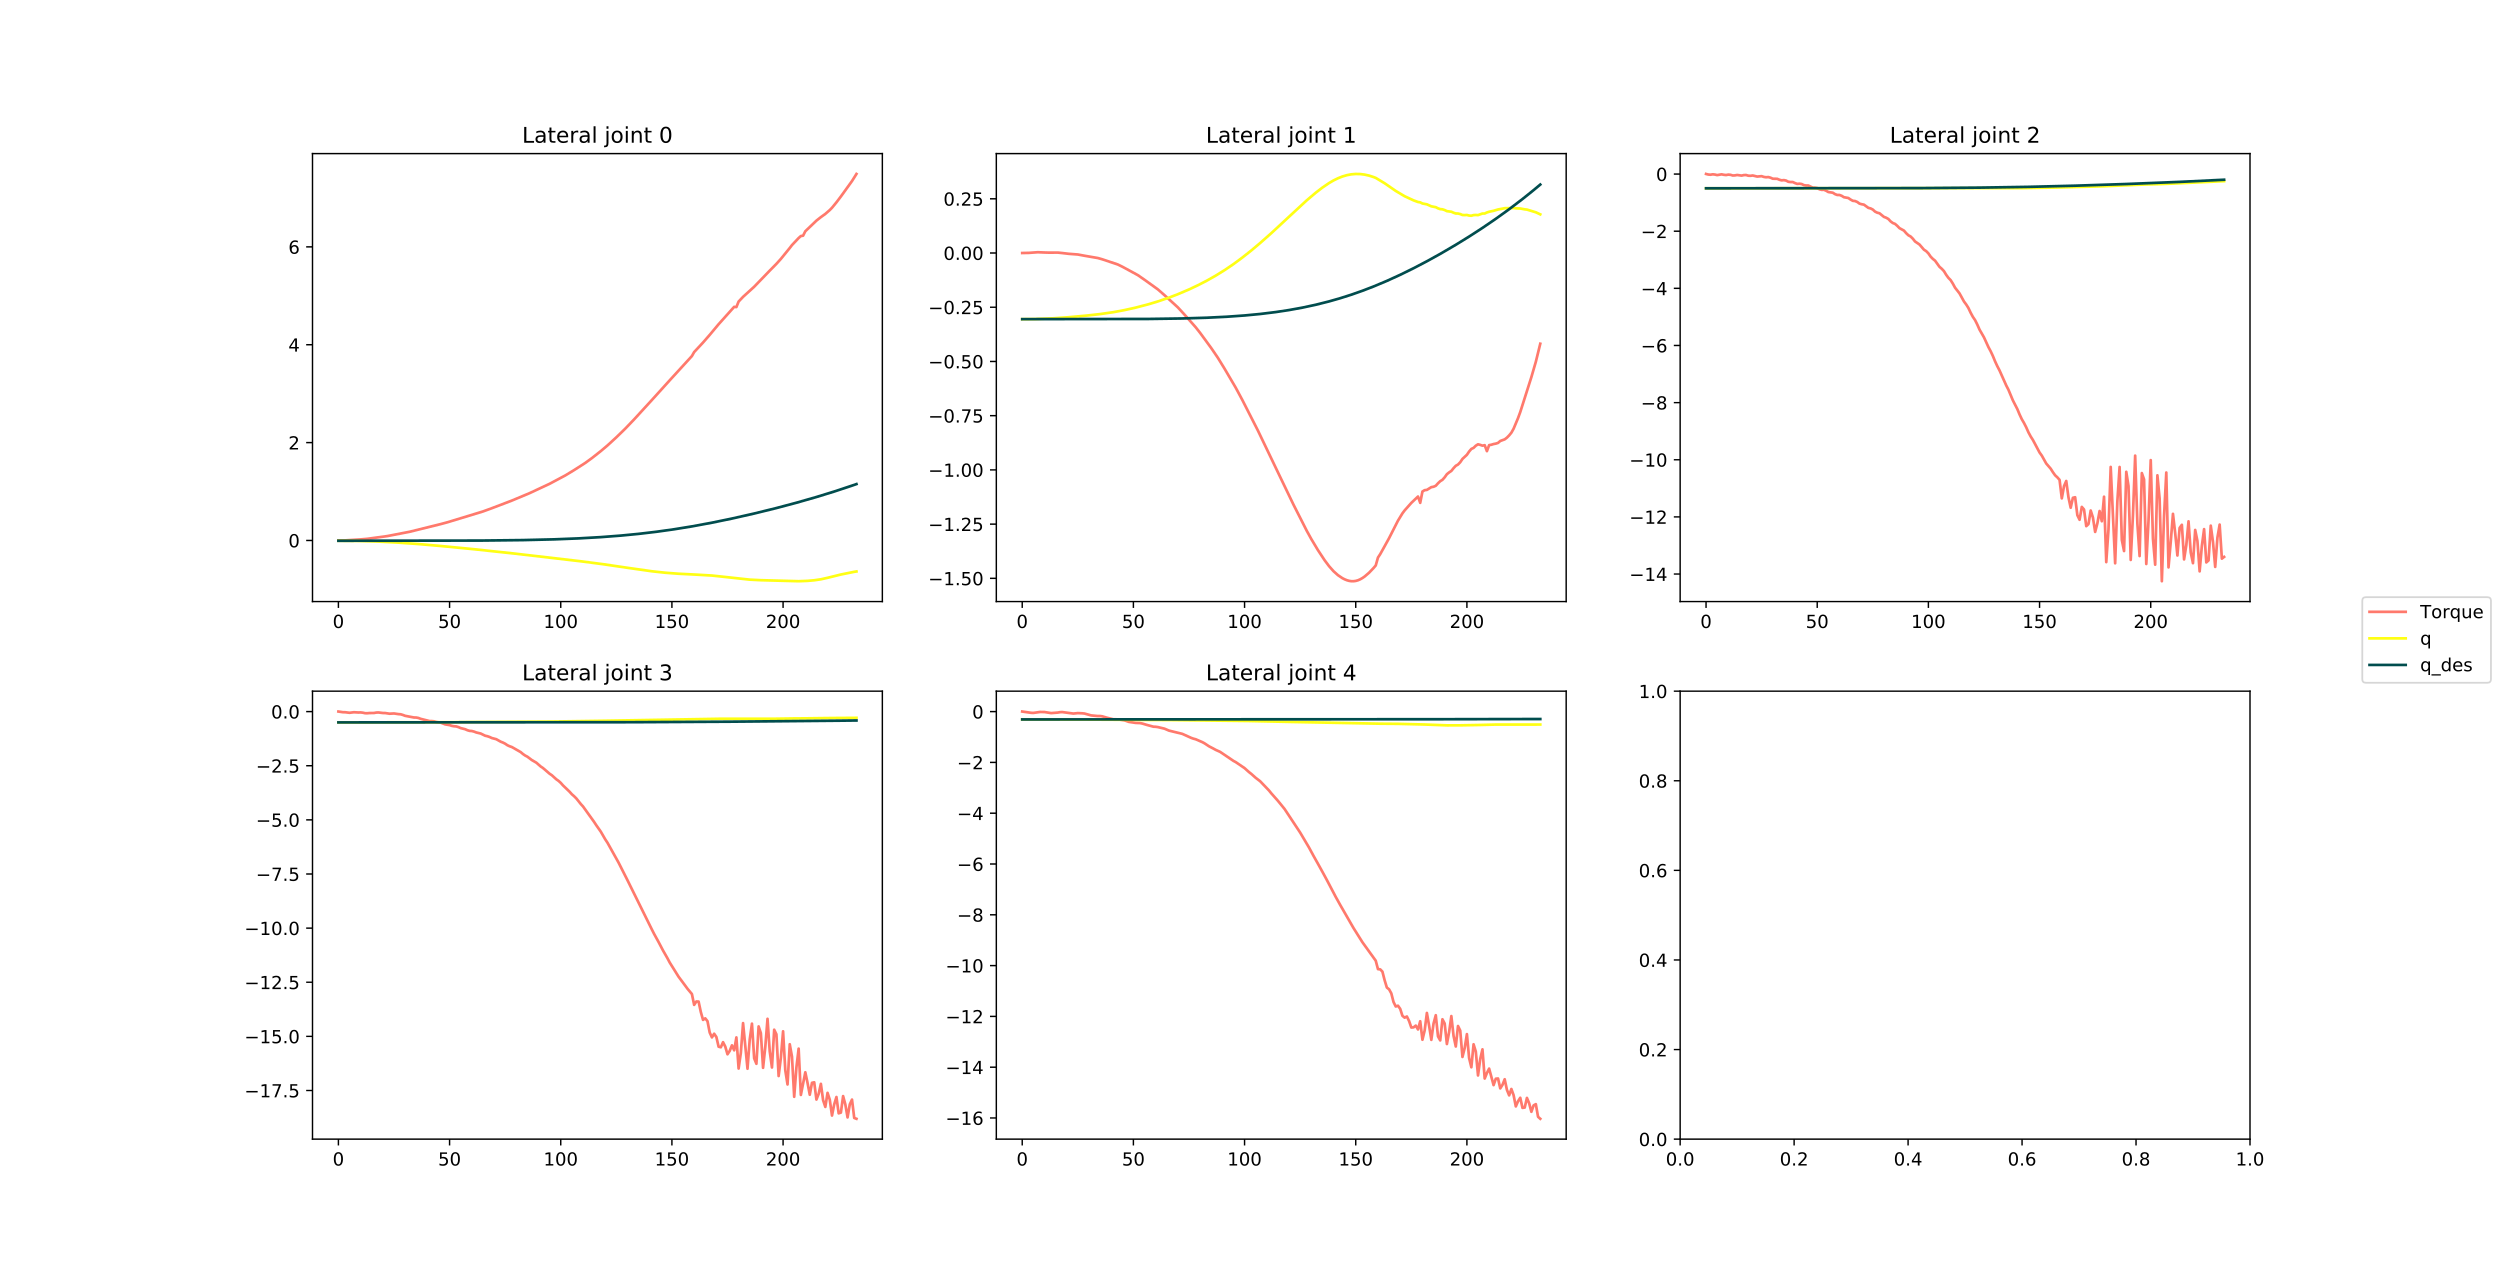 <?xml version="1.0" encoding="utf-8" standalone="no"?>
<!DOCTYPE svg PUBLIC "-//W3C//DTD SVG 1.1//EN"
  "http://www.w3.org/Graphics/SVG/1.1/DTD/svg11.dtd">
<!-- Created with matplotlib (https://matplotlib.org/) -->
<svg height="707.76pt" version="1.1" viewBox="0 0 1382.4 707.76" width="1382.4pt" xmlns="http://www.w3.org/2000/svg" xmlns:xlink="http://www.w3.org/1999/xlink">
 <defs>
  <style type="text/css">
*{stroke-linecap:butt;stroke-linejoin:round;}
  </style>
 </defs>
 <g id="figure_1">
  <g id="patch_1">
   <path d="M 0 707.76 
L 1382.4 707.76 
L 1382.4 0 
L 0 0 
z
" style="fill:#ffffff;"/>
  </g>
  <g id="axes_1">
   <g id="patch_2">
    <path d="M 172.8 332.647 
L 487.906 332.647 
L 487.906 84.931 
L 172.8 84.931 
z
" style="fill:#ffffff;"/>
   </g>
   <g id="matplotlib.axis_1">
    <g id="xtick_1">
     <g id="line2d_1">
      <defs>
       <path d="M 0 0 
L 0 3.5 
" id="m251a75ebb1" style="stroke:#000000;stroke-width:0.8;"/>
      </defs>
      <g>
       <use style="stroke:#000000;stroke-width:0.8;" x="187.123" xlink:href="#m251a75ebb1" y="332.647"/>
      </g>
     </g>
     <g id="text_1">
      <!-- 0 -->
      <defs>
       <path d="M 31.781 66.406 
Q 24.172 66.406 20.328 58.906 
Q 16.5 51.422 16.5 36.375 
Q 16.5 21.391 20.328 13.891 
Q 24.172 6.391 31.781 6.391 
Q 39.453 6.391 43.281 13.891 
Q 47.125 21.391 47.125 36.375 
Q 47.125 51.422 43.281 58.906 
Q 39.453 66.406 31.781 66.406 
z
M 31.781 74.219 
Q 44.047 74.219 50.516 64.516 
Q 56.984 54.828 56.984 36.375 
Q 56.984 17.969 50.516 8.266 
Q 44.047 -1.422 31.781 -1.422 
Q 19.531 -1.422 13.062 8.266 
Q 6.594 17.969 6.594 36.375 
Q 6.594 54.828 13.062 64.516 
Q 19.531 74.219 31.781 74.219 
z
" id="DejaVuSans-48"/>
      </defs>
      <g transform="translate(183.942 347.246)scale(0.1 -0.1)">
       <use xlink:href="#DejaVuSans-48"/>
      </g>
     </g>
    </g>
    <g id="xtick_2">
     <g id="line2d_2">
      <g>
       <use style="stroke:#000000;stroke-width:0.8;" x="248.595" xlink:href="#m251a75ebb1" y="332.647"/>
      </g>
     </g>
     <g id="text_2">
      <!-- 50 -->
      <defs>
       <path d="M 10.797 72.906 
L 49.516 72.906 
L 49.516 64.594 
L 19.828 64.594 
L 19.828 46.734 
Q 21.969 47.469 24.109 47.828 
Q 26.266 48.188 28.422 48.188 
Q 40.625 48.188 47.75 41.5 
Q 54.891 34.812 54.891 23.391 
Q 54.891 11.625 47.562 5.094 
Q 40.234 -1.422 26.906 -1.422 
Q 22.312 -1.422 17.547 -0.641 
Q 12.797 0.141 7.719 1.703 
L 7.719 11.625 
Q 12.109 9.234 16.797 8.062 
Q 21.484 6.891 26.703 6.891 
Q 35.156 6.891 40.078 11.328 
Q 45.016 15.766 45.016 23.391 
Q 45.016 31 40.078 35.438 
Q 35.156 39.891 26.703 39.891 
Q 22.75 39.891 18.812 39.016 
Q 14.891 38.141 10.797 36.281 
z
" id="DejaVuSans-53"/>
      </defs>
      <g transform="translate(242.233 347.246)scale(0.1 -0.1)">
       <use xlink:href="#DejaVuSans-53"/>
       <use x="63.623" xlink:href="#DejaVuSans-48"/>
      </g>
     </g>
    </g>
    <g id="xtick_3">
     <g id="line2d_3">
      <g>
       <use style="stroke:#000000;stroke-width:0.8;" x="310.067" xlink:href="#m251a75ebb1" y="332.647"/>
      </g>
     </g>
     <g id="text_3">
      <!-- 100 -->
      <defs>
       <path d="M 12.406 8.297 
L 28.516 8.297 
L 28.516 63.922 
L 10.984 60.406 
L 10.984 69.391 
L 28.422 72.906 
L 38.281 72.906 
L 38.281 8.297 
L 54.391 8.297 
L 54.391 0 
L 12.406 0 
z
" id="DejaVuSans-49"/>
      </defs>
      <g transform="translate(300.523 347.246)scale(0.1 -0.1)">
       <use xlink:href="#DejaVuSans-49"/>
       <use x="63.623" xlink:href="#DejaVuSans-48"/>
       <use x="127.246" xlink:href="#DejaVuSans-48"/>
      </g>
     </g>
    </g>
    <g id="xtick_4">
     <g id="line2d_4">
      <g>
       <use style="stroke:#000000;stroke-width:0.8;" x="371.539" xlink:href="#m251a75ebb1" y="332.647"/>
      </g>
     </g>
     <g id="text_4">
      <!-- 150 -->
      <g transform="translate(361.995 347.246)scale(0.1 -0.1)">
       <use xlink:href="#DejaVuSans-49"/>
       <use x="63.623" xlink:href="#DejaVuSans-53"/>
       <use x="127.246" xlink:href="#DejaVuSans-48"/>
      </g>
     </g>
    </g>
    <g id="xtick_5">
     <g id="line2d_5">
      <g>
       <use style="stroke:#000000;stroke-width:0.8;" x="433.011" xlink:href="#m251a75ebb1" y="332.647"/>
      </g>
     </g>
     <g id="text_5">
      <!-- 200 -->
      <defs>
       <path d="M 19.188 8.297 
L 53.609 8.297 
L 53.609 0 
L 7.328 0 
L 7.328 8.297 
Q 12.938 14.109 22.625 23.891 
Q 32.328 33.688 34.812 36.531 
Q 39.547 41.844 41.422 45.531 
Q 43.312 49.219 43.312 52.781 
Q 43.312 58.594 39.234 62.25 
Q 35.156 65.922 28.609 65.922 
Q 23.969 65.922 18.812 64.312 
Q 13.672 62.703 7.812 59.422 
L 7.812 69.391 
Q 13.766 71.781 18.938 73 
Q 24.125 74.219 28.422 74.219 
Q 39.75 74.219 46.484 68.547 
Q 53.219 62.891 53.219 53.422 
Q 53.219 48.922 51.531 44.891 
Q 49.859 40.875 45.406 35.406 
Q 44.188 33.984 37.641 27.219 
Q 31.109 20.453 19.188 8.297 
z
" id="DejaVuSans-50"/>
      </defs>
      <g transform="translate(423.468 347.246)scale(0.1 -0.1)">
       <use xlink:href="#DejaVuSans-50"/>
       <use x="63.623" xlink:href="#DejaVuSans-48"/>
       <use x="127.246" xlink:href="#DejaVuSans-48"/>
      </g>
     </g>
    </g>
   </g>
   <g id="matplotlib.axis_2">
    <g id="ytick_1">
     <g id="line2d_6">
      <defs>
       <path d="M 0 0 
L -3.5 0 
" id="md0523470c6" style="stroke:#000000;stroke-width:0.8;"/>
      </defs>
      <g>
       <use style="stroke:#000000;stroke-width:0.8;" x="172.8" xlink:href="#md0523470c6" y="298.854"/>
      </g>
     </g>
     <g id="text_6">
      <!-- 0 -->
      <g transform="translate(159.438 302.653)scale(0.1 -0.1)">
       <use xlink:href="#DejaVuSans-48"/>
      </g>
     </g>
    </g>
    <g id="ytick_2">
     <g id="line2d_7">
      <g>
       <use style="stroke:#000000;stroke-width:0.8;" x="172.8" xlink:href="#md0523470c6" y="244.739"/>
      </g>
     </g>
     <g id="text_7">
      <!-- 2 -->
      <g transform="translate(159.438 248.539)scale(0.1 -0.1)">
       <use xlink:href="#DejaVuSans-50"/>
      </g>
     </g>
    </g>
    <g id="ytick_3">
     <g id="line2d_8">
      <g>
       <use style="stroke:#000000;stroke-width:0.8;" x="172.8" xlink:href="#md0523470c6" y="190.625"/>
      </g>
     </g>
     <g id="text_8">
      <!-- 4 -->
      <defs>
       <path d="M 37.797 64.312 
L 12.891 25.391 
L 37.797 25.391 
z
M 35.203 72.906 
L 47.609 72.906 
L 47.609 25.391 
L 58.016 25.391 
L 58.016 17.188 
L 47.609 17.188 
L 47.609 0 
L 37.797 0 
L 37.797 17.188 
L 4.891 17.188 
L 4.891 26.703 
z
" id="DejaVuSans-52"/>
      </defs>
      <g transform="translate(159.438 194.424)scale(0.1 -0.1)">
       <use xlink:href="#DejaVuSans-52"/>
      </g>
     </g>
    </g>
    <g id="ytick_4">
     <g id="line2d_9">
      <g>
       <use style="stroke:#000000;stroke-width:0.8;" x="172.8" xlink:href="#md0523470c6" y="136.511"/>
      </g>
     </g>
     <g id="text_9">
      <!-- 6 -->
      <defs>
       <path d="M 33.016 40.375 
Q 26.375 40.375 22.484 35.828 
Q 18.609 31.297 18.609 23.391 
Q 18.609 15.531 22.484 10.953 
Q 26.375 6.391 33.016 6.391 
Q 39.656 6.391 43.531 10.953 
Q 47.406 15.531 47.406 23.391 
Q 47.406 31.297 43.531 35.828 
Q 39.656 40.375 33.016 40.375 
z
M 52.594 71.297 
L 52.594 62.312 
Q 48.875 64.062 45.094 64.984 
Q 41.312 65.922 37.594 65.922 
Q 27.828 65.922 22.672 59.328 
Q 17.531 52.734 16.797 39.406 
Q 19.672 43.656 24.016 45.922 
Q 28.375 48.188 33.594 48.188 
Q 44.578 48.188 50.953 41.516 
Q 57.328 34.859 57.328 23.391 
Q 57.328 12.156 50.688 5.359 
Q 44.047 -1.422 33.016 -1.422 
Q 20.359 -1.422 13.672 8.266 
Q 6.984 17.969 6.984 36.375 
Q 6.984 53.656 15.188 63.938 
Q 23.391 74.219 37.203 74.219 
Q 40.922 74.219 44.703 73.484 
Q 48.484 72.75 52.594 71.297 
z
" id="DejaVuSans-54"/>
      </defs>
      <g transform="translate(159.438 140.31)scale(0.1 -0.1)">
       <use xlink:href="#DejaVuSans-54"/>
      </g>
     </g>
    </g>
   </g>
   <g id="line2d_10">
    <path clip-path="url(#pea2fe49f47)" d="M 187.123 298.854 
L 190.811 298.809 
L 199.417 298.266 
L 203.106 297.943 
L 214.171 296.431 
L 226.465 294.055 
L 243.677 289.806 
L 247.366 288.81 
L 267.037 282.824 
L 271.954 281.03 
L 283.019 276.805 
L 292.855 272.691 
L 303.92 267.514 
L 312.526 262.931 
L 317.444 259.952 
L 323.591 256.004 
L 327.279 253.326 
L 332.197 249.455 
L 335.885 246.342 
L 340.803 241.832 
L 345.721 237.048 
L 350.639 231.91 
L 360.474 221.175 
L 370.31 210.308 
L 382.604 196.87 
L 383.834 194.685 
L 388.751 189.407 
L 392.44 185.172 
L 397.358 179.289 
L 405.964 169.68 
L 407.193 169.789 
L 408.422 166.747 
L 410.881 164.152 
L 417.029 158.56 
L 419.487 156.014 
L 425.635 149.639 
L 429.323 145.895 
L 431.782 143.175 
L 436.7 137.13 
L 437.929 135.527 
L 441.617 131.623 
L 442.847 130.524 
L 444.076 130.322 
L 445.306 127.879 
L 451.453 122.002 
L 453.912 120.061 
L 456.371 118.285 
L 458.83 116.148 
L 460.059 114.89 
L 462.518 111.885 
L 464.977 108.641 
L 471.124 100.109 
L 473.583 96.191 
L 473.583 96.191 
" style="fill:none;stroke:#ff796c;stroke-linecap:square;stroke-width:1.5;"/>
   </g>
   <g id="line2d_11">
    <path clip-path="url(#pea2fe49f47)" d="M 187.123 299.02 
L 198.188 299.125 
L 208.024 299.416 
L 219.088 299.976 
L 231.383 300.836 
L 243.677 301.91 
L 262.119 303.702 
L 284.249 306.079 
L 321.132 310.369 
L 333.427 311.976 
L 346.95 313.97 
L 360.474 315.893 
L 367.851 316.698 
L 375.228 317.257 
L 383.834 317.686 
L 393.669 318.252 
L 401.046 319.044 
L 414.57 320.52 
L 420.717 320.824 
L 441.617 321.387 
L 446.535 321.195 
L 450.223 320.868 
L 453.912 320.332 
L 457.6 319.506 
L 464.977 317.688 
L 472.353 316.193 
L 473.583 315.998 
L 473.583 315.998 
" style="fill:none;stroke:#ffff14;stroke-linecap:square;stroke-width:1.5;"/>
   </g>
   <g id="line2d_12">
    <path clip-path="url(#pea2fe49f47)" d="M 187.123 299.021 
L 265.807 298.913 
L 289.167 298.652 
L 306.379 298.24 
L 319.903 297.709 
L 332.197 297.01 
L 343.262 296.164 
L 353.098 295.212 
L 362.933 294.05 
L 372.769 292.67 
L 382.604 291.07 
L 393.669 289.024 
L 404.734 286.741 
L 417.029 283.958 
L 429.323 280.932 
L 440.388 277.993 
L 451.453 274.826 
L 461.288 271.792 
L 471.124 268.53 
L 473.583 267.678 
L 473.583 267.678 
" style="fill:none;stroke:#014d4e;stroke-linecap:square;stroke-width:1.5;"/>
   </g>
   <g id="patch_3">
    <path d="M 172.8 332.647 
L 172.8 84.931 
" style="fill:none;stroke:#000000;stroke-linecap:square;stroke-linejoin:miter;stroke-width:0.8;"/>
   </g>
   <g id="patch_4">
    <path d="M 487.906 332.647 
L 487.906 84.931 
" style="fill:none;stroke:#000000;stroke-linecap:square;stroke-linejoin:miter;stroke-width:0.8;"/>
   </g>
   <g id="patch_5">
    <path d="M 172.8 332.647 
L 487.906 332.647 
" style="fill:none;stroke:#000000;stroke-linecap:square;stroke-linejoin:miter;stroke-width:0.8;"/>
   </g>
   <g id="patch_6">
    <path d="M 172.8 84.931 
L 487.906 84.931 
" style="fill:none;stroke:#000000;stroke-linecap:square;stroke-linejoin:miter;stroke-width:0.8;"/>
   </g>
   <g id="text_10">
    <!-- Lateral joint 0 -->
    <defs>
     <path d="M 9.812 72.906 
L 19.672 72.906 
L 19.672 8.297 
L 55.172 8.297 
L 55.172 0 
L 9.812 0 
z
" id="DejaVuSans-76"/>
     <path d="M 34.281 27.484 
Q 23.391 27.484 19.188 25 
Q 14.984 22.516 14.984 16.5 
Q 14.984 11.719 18.141 8.906 
Q 21.297 6.109 26.703 6.109 
Q 34.188 6.109 38.703 11.406 
Q 43.219 16.703 43.219 25.484 
L 43.219 27.484 
z
M 52.203 31.203 
L 52.203 0 
L 43.219 0 
L 43.219 8.297 
Q 40.141 3.328 35.547 0.953 
Q 30.953 -1.422 24.312 -1.422 
Q 15.922 -1.422 10.953 3.297 
Q 6 8.016 6 15.922 
Q 6 25.141 12.172 29.828 
Q 18.359 34.516 30.609 34.516 
L 43.219 34.516 
L 43.219 35.406 
Q 43.219 41.609 39.141 45 
Q 35.062 48.391 27.688 48.391 
Q 23 48.391 18.547 47.266 
Q 14.109 46.141 10.016 43.891 
L 10.016 52.203 
Q 14.938 54.109 19.578 55.047 
Q 24.219 56 28.609 56 
Q 40.484 56 46.344 49.844 
Q 52.203 43.703 52.203 31.203 
z
" id="DejaVuSans-97"/>
     <path d="M 18.312 70.219 
L 18.312 54.688 
L 36.812 54.688 
L 36.812 47.703 
L 18.312 47.703 
L 18.312 18.016 
Q 18.312 11.328 20.141 9.422 
Q 21.969 7.516 27.594 7.516 
L 36.812 7.516 
L 36.812 0 
L 27.594 0 
Q 17.188 0 13.234 3.875 
Q 9.281 7.766 9.281 18.016 
L 9.281 47.703 
L 2.688 47.703 
L 2.688 54.688 
L 9.281 54.688 
L 9.281 70.219 
z
" id="DejaVuSans-116"/>
     <path d="M 56.203 29.594 
L 56.203 25.203 
L 14.891 25.203 
Q 15.484 15.922 20.484 11.062 
Q 25.484 6.203 34.422 6.203 
Q 39.594 6.203 44.453 7.469 
Q 49.312 8.734 54.109 11.281 
L 54.109 2.781 
Q 49.266 0.734 44.188 -0.344 
Q 39.109 -1.422 33.891 -1.422 
Q 20.797 -1.422 13.156 6.188 
Q 5.516 13.812 5.516 26.812 
Q 5.516 40.234 12.766 48.109 
Q 20.016 56 32.328 56 
Q 43.359 56 49.781 48.891 
Q 56.203 41.797 56.203 29.594 
z
M 47.219 32.234 
Q 47.125 39.594 43.094 43.984 
Q 39.062 48.391 32.422 48.391 
Q 24.906 48.391 20.391 44.141 
Q 15.875 39.891 15.188 32.172 
z
" id="DejaVuSans-101"/>
     <path d="M 41.109 46.297 
Q 39.594 47.172 37.812 47.578 
Q 36.031 48 33.891 48 
Q 26.266 48 22.188 43.047 
Q 18.109 38.094 18.109 28.812 
L 18.109 0 
L 9.078 0 
L 9.078 54.688 
L 18.109 54.688 
L 18.109 46.188 
Q 20.953 51.172 25.484 53.578 
Q 30.031 56 36.531 56 
Q 37.453 56 38.578 55.875 
Q 39.703 55.766 41.062 55.516 
z
" id="DejaVuSans-114"/>
     <path d="M 9.422 75.984 
L 18.406 75.984 
L 18.406 0 
L 9.422 0 
z
" id="DejaVuSans-108"/>
     <path id="DejaVuSans-32"/>
     <path d="M 9.422 54.688 
L 18.406 54.688 
L 18.406 -0.984 
Q 18.406 -11.422 14.422 -16.109 
Q 10.453 -20.797 1.609 -20.797 
L -1.812 -20.797 
L -1.812 -13.188 
L 0.594 -13.188 
Q 5.719 -13.188 7.562 -10.812 
Q 9.422 -8.453 9.422 -0.984 
z
M 9.422 75.984 
L 18.406 75.984 
L 18.406 64.594 
L 9.422 64.594 
z
" id="DejaVuSans-106"/>
     <path d="M 30.609 48.391 
Q 23.391 48.391 19.188 42.75 
Q 14.984 37.109 14.984 27.297 
Q 14.984 17.484 19.156 11.844 
Q 23.344 6.203 30.609 6.203 
Q 37.797 6.203 41.984 11.859 
Q 46.188 17.531 46.188 27.297 
Q 46.188 37.016 41.984 42.703 
Q 37.797 48.391 30.609 48.391 
z
M 30.609 56 
Q 42.328 56 49.016 48.375 
Q 55.719 40.766 55.719 27.297 
Q 55.719 13.875 49.016 6.219 
Q 42.328 -1.422 30.609 -1.422 
Q 18.844 -1.422 12.172 6.219 
Q 5.516 13.875 5.516 27.297 
Q 5.516 40.766 12.172 48.375 
Q 18.844 56 30.609 56 
z
" id="DejaVuSans-111"/>
     <path d="M 9.422 54.688 
L 18.406 54.688 
L 18.406 0 
L 9.422 0 
z
M 9.422 75.984 
L 18.406 75.984 
L 18.406 64.594 
L 9.422 64.594 
z
" id="DejaVuSans-105"/>
     <path d="M 54.891 33.016 
L 54.891 0 
L 45.906 0 
L 45.906 32.719 
Q 45.906 40.484 42.875 44.328 
Q 39.844 48.188 33.797 48.188 
Q 26.516 48.188 22.312 43.547 
Q 18.109 38.922 18.109 30.906 
L 18.109 0 
L 9.078 0 
L 9.078 54.688 
L 18.109 54.688 
L 18.109 46.188 
Q 21.344 51.125 25.703 53.562 
Q 30.078 56 35.797 56 
Q 45.219 56 50.047 50.172 
Q 54.891 44.344 54.891 33.016 
z
" id="DejaVuSans-110"/>
    </defs>
    <g transform="translate(288.688 78.931)scale(0.12 -0.12)">
     <use xlink:href="#DejaVuSans-76"/>
     <use x="55.713" xlink:href="#DejaVuSans-97"/>
     <use x="116.992" xlink:href="#DejaVuSans-116"/>
     <use x="156.201" xlink:href="#DejaVuSans-101"/>
     <use x="217.725" xlink:href="#DejaVuSans-114"/>
     <use x="258.838" xlink:href="#DejaVuSans-97"/>
     <use x="320.117" xlink:href="#DejaVuSans-108"/>
     <use x="347.9" xlink:href="#DejaVuSans-32"/>
     <use x="379.688" xlink:href="#DejaVuSans-106"/>
     <use x="407.471" xlink:href="#DejaVuSans-111"/>
     <use x="468.652" xlink:href="#DejaVuSans-105"/>
     <use x="496.436" xlink:href="#DejaVuSans-110"/>
     <use x="559.814" xlink:href="#DejaVuSans-116"/>
     <use x="599.023" xlink:href="#DejaVuSans-32"/>
     <use x="630.811" xlink:href="#DejaVuSans-48"/>
    </g>
   </g>
  </g>
  <g id="axes_2">
   <g id="patch_7">
    <path d="M 550.927 332.647 
L 866.033 332.647 
L 866.033 84.931 
L 550.927 84.931 
z
" style="fill:#ffffff;"/>
   </g>
   <g id="matplotlib.axis_3">
    <g id="xtick_6">
     <g id="line2d_13">
      <g>
       <use style="stroke:#000000;stroke-width:0.8;" x="565.25" xlink:href="#m251a75ebb1" y="332.647"/>
      </g>
     </g>
     <g id="text_11">
      <!-- 0 -->
      <g transform="translate(562.069 347.246)scale(0.1 -0.1)">
       <use xlink:href="#DejaVuSans-48"/>
      </g>
     </g>
    </g>
    <g id="xtick_7">
     <g id="line2d_14">
      <g>
       <use style="stroke:#000000;stroke-width:0.8;" x="626.722" xlink:href="#m251a75ebb1" y="332.647"/>
      </g>
     </g>
     <g id="text_12">
      <!-- 50 -->
      <g transform="translate(620.36 347.246)scale(0.1 -0.1)">
       <use xlink:href="#DejaVuSans-53"/>
       <use x="63.623" xlink:href="#DejaVuSans-48"/>
      </g>
     </g>
    </g>
    <g id="xtick_8">
     <g id="line2d_15">
      <g>
       <use style="stroke:#000000;stroke-width:0.8;" x="688.194" xlink:href="#m251a75ebb1" y="332.647"/>
      </g>
     </g>
     <g id="text_13">
      <!-- 100 -->
      <g transform="translate(678.65 347.246)scale(0.1 -0.1)">
       <use xlink:href="#DejaVuSans-49"/>
       <use x="63.623" xlink:href="#DejaVuSans-48"/>
       <use x="127.246" xlink:href="#DejaVuSans-48"/>
      </g>
     </g>
    </g>
    <g id="xtick_9">
     <g id="line2d_16">
      <g>
       <use style="stroke:#000000;stroke-width:0.8;" x="749.666" xlink:href="#m251a75ebb1" y="332.647"/>
      </g>
     </g>
     <g id="text_14">
      <!-- 150 -->
      <g transform="translate(740.123 347.246)scale(0.1 -0.1)">
       <use xlink:href="#DejaVuSans-49"/>
       <use x="63.623" xlink:href="#DejaVuSans-53"/>
       <use x="127.246" xlink:href="#DejaVuSans-48"/>
      </g>
     </g>
    </g>
    <g id="xtick_10">
     <g id="line2d_17">
      <g>
       <use style="stroke:#000000;stroke-width:0.8;" x="811.138" xlink:href="#m251a75ebb1" y="332.647"/>
      </g>
     </g>
     <g id="text_15">
      <!-- 200 -->
      <g transform="translate(801.595 347.246)scale(0.1 -0.1)">
       <use xlink:href="#DejaVuSans-50"/>
       <use x="63.623" xlink:href="#DejaVuSans-48"/>
       <use x="127.246" xlink:href="#DejaVuSans-48"/>
      </g>
     </g>
    </g>
   </g>
   <g id="matplotlib.axis_4">
    <g id="ytick_5">
     <g id="line2d_18">
      <g>
       <use style="stroke:#000000;stroke-width:0.8;" x="550.927" xlink:href="#md0523470c6" y="319.802"/>
      </g>
     </g>
     <g id="text_16">
      <!-- −1.50 -->
      <defs>
       <path d="M 10.594 35.5 
L 73.188 35.5 
L 73.188 27.203 
L 10.594 27.203 
z
" id="DejaVuSans-8722"/>
       <path d="M 10.688 12.406 
L 21 12.406 
L 21 0 
L 10.688 0 
z
" id="DejaVuSans-46"/>
      </defs>
      <g transform="translate(513.282 323.602)scale(0.1 -0.1)">
       <use xlink:href="#DejaVuSans-8722"/>
       <use x="83.789" xlink:href="#DejaVuSans-49"/>
       <use x="147.412" xlink:href="#DejaVuSans-46"/>
       <use x="179.199" xlink:href="#DejaVuSans-53"/>
       <use x="242.822" xlink:href="#DejaVuSans-48"/>
      </g>
     </g>
    </g>
    <g id="ytick_6">
     <g id="line2d_19">
      <g>
       <use style="stroke:#000000;stroke-width:0.8;" x="550.927" xlink:href="#md0523470c6" y="289.819"/>
      </g>
     </g>
     <g id="text_17">
      <!-- −1.25 -->
      <g transform="translate(513.282 293.618)scale(0.1 -0.1)">
       <use xlink:href="#DejaVuSans-8722"/>
       <use x="83.789" xlink:href="#DejaVuSans-49"/>
       <use x="147.412" xlink:href="#DejaVuSans-46"/>
       <use x="179.199" xlink:href="#DejaVuSans-50"/>
       <use x="242.822" xlink:href="#DejaVuSans-53"/>
      </g>
     </g>
    </g>
    <g id="ytick_7">
     <g id="line2d_20">
      <g>
       <use style="stroke:#000000;stroke-width:0.8;" x="550.927" xlink:href="#md0523470c6" y="259.836"/>
      </g>
     </g>
     <g id="text_18">
      <!-- −1.00 -->
      <g transform="translate(513.282 263.635)scale(0.1 -0.1)">
       <use xlink:href="#DejaVuSans-8722"/>
       <use x="83.789" xlink:href="#DejaVuSans-49"/>
       <use x="147.412" xlink:href="#DejaVuSans-46"/>
       <use x="179.199" xlink:href="#DejaVuSans-48"/>
       <use x="242.822" xlink:href="#DejaVuSans-48"/>
      </g>
     </g>
    </g>
    <g id="ytick_8">
     <g id="line2d_21">
      <g>
       <use style="stroke:#000000;stroke-width:0.8;" x="550.927" xlink:href="#md0523470c6" y="229.853"/>
      </g>
     </g>
     <g id="text_19">
      <!-- −0.75 -->
      <defs>
       <path d="M 8.203 72.906 
L 55.078 72.906 
L 55.078 68.703 
L 28.609 0 
L 18.312 0 
L 43.219 64.594 
L 8.203 64.594 
z
" id="DejaVuSans-55"/>
      </defs>
      <g transform="translate(513.282 233.652)scale(0.1 -0.1)">
       <use xlink:href="#DejaVuSans-8722"/>
       <use x="83.789" xlink:href="#DejaVuSans-48"/>
       <use x="147.412" xlink:href="#DejaVuSans-46"/>
       <use x="179.199" xlink:href="#DejaVuSans-55"/>
       <use x="242.822" xlink:href="#DejaVuSans-53"/>
      </g>
     </g>
    </g>
    <g id="ytick_9">
     <g id="line2d_22">
      <g>
       <use style="stroke:#000000;stroke-width:0.8;" x="550.927" xlink:href="#md0523470c6" y="199.87"/>
      </g>
     </g>
     <g id="text_20">
      <!-- −0.50 -->
      <g transform="translate(513.282 203.669)scale(0.1 -0.1)">
       <use xlink:href="#DejaVuSans-8722"/>
       <use x="83.789" xlink:href="#DejaVuSans-48"/>
       <use x="147.412" xlink:href="#DejaVuSans-46"/>
       <use x="179.199" xlink:href="#DejaVuSans-53"/>
       <use x="242.822" xlink:href="#DejaVuSans-48"/>
      </g>
     </g>
    </g>
    <g id="ytick_10">
     <g id="line2d_23">
      <g>
       <use style="stroke:#000000;stroke-width:0.8;" x="550.927" xlink:href="#md0523470c6" y="169.887"/>
      </g>
     </g>
     <g id="text_21">
      <!-- −0.25 -->
      <g transform="translate(513.282 173.686)scale(0.1 -0.1)">
       <use xlink:href="#DejaVuSans-8722"/>
       <use x="83.789" xlink:href="#DejaVuSans-48"/>
       <use x="147.412" xlink:href="#DejaVuSans-46"/>
       <use x="179.199" xlink:href="#DejaVuSans-50"/>
       <use x="242.822" xlink:href="#DejaVuSans-53"/>
      </g>
     </g>
    </g>
    <g id="ytick_11">
     <g id="line2d_24">
      <g>
       <use style="stroke:#000000;stroke-width:0.8;" x="550.927" xlink:href="#md0523470c6" y="139.903"/>
      </g>
     </g>
     <g id="text_22">
      <!-- 0.00 -->
      <g transform="translate(521.661 143.703)scale(0.1 -0.1)">
       <use xlink:href="#DejaVuSans-48"/>
       <use x="63.623" xlink:href="#DejaVuSans-46"/>
       <use x="95.41" xlink:href="#DejaVuSans-48"/>
       <use x="159.033" xlink:href="#DejaVuSans-48"/>
      </g>
     </g>
    </g>
    <g id="ytick_12">
     <g id="line2d_25">
      <g>
       <use style="stroke:#000000;stroke-width:0.8;" x="550.927" xlink:href="#md0523470c6" y="109.92"/>
      </g>
     </g>
     <g id="text_23">
      <!-- 0.25 -->
      <g transform="translate(521.661 113.719)scale(0.1 -0.1)">
       <use xlink:href="#DejaVuSans-48"/>
       <use x="63.623" xlink:href="#DejaVuSans-46"/>
       <use x="95.41" xlink:href="#DejaVuSans-50"/>
       <use x="159.033" xlink:href="#DejaVuSans-53"/>
      </g>
     </g>
    </g>
   </g>
   <g id="line2d_26">
    <path clip-path="url(#pa136098f1b)" d="M 565.25 139.903 
L 568.938 139.829 
L 573.856 139.471 
L 577.544 139.626 
L 580.003 139.699 
L 584.921 139.673 
L 587.38 139.925 
L 591.068 140.357 
L 595.986 140.726 
L 599.674 141.413 
L 603.363 142.051 
L 607.051 142.678 
L 609.51 143.382 
L 618.116 146.262 
L 620.575 147.465 
L 629.181 152.144 
L 632.869 154.705 
L 640.246 160.016 
L 643.934 163.239 
L 651.311 169.98 
L 654.999 173.985 
L 661.146 180.94 
L 663.605 184.06 
L 669.753 192.452 
L 673.441 197.864 
L 677.129 203.865 
L 683.276 214.323 
L 686.965 221.183 
L 695.571 238.081 
L 707.865 263.71 
L 715.242 279.05 
L 722.619 293.581 
L 725.077 298.037 
L 728.766 304.192 
L 732.454 309.781 
L 734.913 313.065 
L 737.372 315.848 
L 739.831 318.048 
L 742.29 319.708 
L 743.519 320.336 
L 744.749 320.832 
L 745.978 321.186 
L 747.207 321.375 
L 748.437 321.387 
L 749.666 321.224 
L 750.896 320.879 
L 752.125 320.347 
L 753.355 319.646 
L 754.584 318.798 
L 757.043 316.691 
L 759.502 314.115 
L 760.731 312.668 
L 761.961 308.298 
L 763.19 306.436 
L 765.649 302.032 
L 768.108 297.566 
L 773.026 287.903 
L 775.485 283.867 
L 776.714 282.234 
L 780.402 278.084 
L 784.091 274.568 
L 785.32 278.049 
L 786.55 271.792 
L 787.779 271.045 
L 789.008 270.895 
L 791.467 269.371 
L 792.697 269.156 
L 793.926 268.612 
L 795.156 267.248 
L 796.385 266.083 
L 797.615 265.319 
L 798.844 263.941 
L 800.073 262.213 
L 801.303 261.225 
L 802.532 260.401 
L 803.762 258.879 
L 804.991 257.563 
L 806.221 256.869 
L 807.45 255.598 
L 808.679 253.773 
L 811.138 251.479 
L 812.368 249.676 
L 813.597 248.237 
L 814.827 247.658 
L 816.056 246.455 
L 817.286 245.685 
L 818.515 245.998 
L 819.744 246.435 
L 820.974 246.179 
L 822.203 249.462 
L 823.433 246.141 
L 824.662 245.926 
L 825.892 245.541 
L 827.121 245.305 
L 828.351 244.914 
L 829.58 243.845 
L 832.039 242.949 
L 833.268 242.003 
L 834.498 240.752 
L 835.727 239.259 
L 836.957 237.072 
L 839.416 231.191 
L 840.645 227.84 
L 846.792 208.528 
L 849.251 200.046 
L 851.71 190.065 
L 851.71 190.065 
" style="fill:none;stroke:#ff796c;stroke-linecap:square;stroke-width:1.5;"/>
   </g>
   <g id="line2d_27">
    <path clip-path="url(#pa136098f1b)" d="M 565.25 176.476 
L 572.627 176.402 
L 582.462 176.011 
L 591.068 175.399 
L 600.904 174.505 
L 608.281 173.675 
L 615.657 172.619 
L 621.804 171.468 
L 627.952 170.107 
L 635.328 168.171 
L 640.246 166.678 
L 646.393 164.579 
L 651.311 162.683 
L 657.458 160.067 
L 662.376 157.739 
L 667.294 155.208 
L 672.211 152.432 
L 677.129 149.385 
L 682.047 146.058 
L 686.965 142.42 
L 691.883 138.531 
L 696.8 134.387 
L 702.948 128.961 
L 711.554 120.976 
L 722.619 110.742 
L 727.536 106.576 
L 731.225 103.732 
L 734.913 101.226 
L 737.372 99.79 
L 739.831 98.577 
L 742.29 97.595 
L 744.749 96.87 
L 747.207 96.402 
L 749.666 96.199 
L 752.125 96.25 
L 754.584 96.553 
L 757.043 97.105 
L 759.502 97.894 
L 760.731 98.373 
L 765.649 101.336 
L 771.796 105.582 
L 776.714 108.512 
L 781.632 110.793 
L 784.091 111.697 
L 785.32 111.892 
L 786.55 112.523 
L 789.008 112.985 
L 791.467 114.093 
L 793.926 114.564 
L 795.156 115.206 
L 796.385 115.631 
L 797.615 115.742 
L 798.844 116.155 
L 800.073 116.755 
L 802.532 117.081 
L 803.762 117.633 
L 804.991 118.054 
L 806.221 118.074 
L 807.45 118.368 
L 808.679 118.885 
L 809.909 118.932 
L 811.138 118.867 
L 812.368 119.2 
L 813.597 119.291 
L 814.827 118.934 
L 816.056 118.872 
L 817.286 118.945 
L 819.744 118.07 
L 820.974 118.072 
L 822.203 117.496 
L 823.433 117.091 
L 825.892 116.565 
L 828.351 115.833 
L 830.809 115.38 
L 832.039 115.123 
L 836.957 115.022 
L 838.186 115.192 
L 840.645 115.29 
L 843.104 115.761 
L 844.333 115.892 
L 849.251 117.392 
L 851.71 118.538 
L 851.71 118.538 
" style="fill:none;stroke:#ffff14;stroke-linecap:square;stroke-width:1.5;"/>
   </g>
   <g id="line2d_28">
    <path clip-path="url(#pa136098f1b)" d="M 565.25 176.474 
L 635.328 176.365 
L 653.77 176.098 
L 667.294 175.688 
L 678.359 175.143 
L 688.194 174.443 
L 696.8 173.622 
L 705.406 172.567 
L 712.783 171.449 
L 720.16 170.107 
L 727.536 168.52 
L 734.913 166.669 
L 741.06 164.912 
L 747.207 162.954 
L 753.355 160.792 
L 759.502 158.426 
L 766.878 155.326 
L 774.255 151.954 
L 781.632 148.329 
L 789.008 144.469 
L 796.385 140.389 
L 804.991 135.357 
L 812.368 130.805 
L 819.744 126.023 
L 827.121 120.989 
L 834.498 115.679 
L 841.874 110.063 
L 848.022 105.131 
L 851.71 102.056 
L 851.71 102.056 
" style="fill:none;stroke:#014d4e;stroke-linecap:square;stroke-width:1.5;"/>
   </g>
   <g id="patch_8">
    <path d="M 550.927 332.647 
L 550.927 84.931 
" style="fill:none;stroke:#000000;stroke-linecap:square;stroke-linejoin:miter;stroke-width:0.8;"/>
   </g>
   <g id="patch_9">
    <path d="M 866.033 332.647 
L 866.033 84.931 
" style="fill:none;stroke:#000000;stroke-linecap:square;stroke-linejoin:miter;stroke-width:0.8;"/>
   </g>
   <g id="patch_10">
    <path d="M 550.927 332.647 
L 866.033 332.647 
" style="fill:none;stroke:#000000;stroke-linecap:square;stroke-linejoin:miter;stroke-width:0.8;"/>
   </g>
   <g id="patch_11">
    <path d="M 550.927 84.931 
L 866.033 84.931 
" style="fill:none;stroke:#000000;stroke-linecap:square;stroke-linejoin:miter;stroke-width:0.8;"/>
   </g>
   <g id="text_24">
    <!-- Lateral joint 1 -->
    <g transform="translate(666.815 78.931)scale(0.12 -0.12)">
     <use xlink:href="#DejaVuSans-76"/>
     <use x="55.713" xlink:href="#DejaVuSans-97"/>
     <use x="116.992" xlink:href="#DejaVuSans-116"/>
     <use x="156.201" xlink:href="#DejaVuSans-101"/>
     <use x="217.725" xlink:href="#DejaVuSans-114"/>
     <use x="258.838" xlink:href="#DejaVuSans-97"/>
     <use x="320.117" xlink:href="#DejaVuSans-108"/>
     <use x="347.9" xlink:href="#DejaVuSans-32"/>
     <use x="379.688" xlink:href="#DejaVuSans-106"/>
     <use x="407.471" xlink:href="#DejaVuSans-111"/>
     <use x="468.652" xlink:href="#DejaVuSans-105"/>
     <use x="496.436" xlink:href="#DejaVuSans-110"/>
     <use x="559.814" xlink:href="#DejaVuSans-116"/>
     <use x="599.023" xlink:href="#DejaVuSans-32"/>
     <use x="630.811" xlink:href="#DejaVuSans-49"/>
    </g>
   </g>
  </g>
  <g id="axes_3">
   <g id="patch_12">
    <path d="M 929.054 332.647 
L 1244.16 332.647 
L 1244.16 84.931 
L 929.054 84.931 
z
" style="fill:#ffffff;"/>
   </g>
   <g id="matplotlib.axis_5">
    <g id="xtick_11">
     <g id="line2d_29">
      <g>
       <use style="stroke:#000000;stroke-width:0.8;" x="943.377" xlink:href="#m251a75ebb1" y="332.647"/>
      </g>
     </g>
     <g id="text_25">
      <!-- 0 -->
      <g transform="translate(940.196 347.246)scale(0.1 -0.1)">
       <use xlink:href="#DejaVuSans-48"/>
      </g>
     </g>
    </g>
    <g id="xtick_12">
     <g id="line2d_30">
      <g>
       <use style="stroke:#000000;stroke-width:0.8;" x="1004.849" xlink:href="#m251a75ebb1" y="332.647"/>
      </g>
     </g>
     <g id="text_26">
      <!-- 50 -->
      <g transform="translate(998.487 347.246)scale(0.1 -0.1)">
       <use xlink:href="#DejaVuSans-53"/>
       <use x="63.623" xlink:href="#DejaVuSans-48"/>
      </g>
     </g>
    </g>
    <g id="xtick_13">
     <g id="line2d_31">
      <g>
       <use style="stroke:#000000;stroke-width:0.8;" x="1066.321" xlink:href="#m251a75ebb1" y="332.647"/>
      </g>
     </g>
     <g id="text_27">
      <!-- 100 -->
      <g transform="translate(1056.778 347.246)scale(0.1 -0.1)">
       <use xlink:href="#DejaVuSans-49"/>
       <use x="63.623" xlink:href="#DejaVuSans-48"/>
       <use x="127.246" xlink:href="#DejaVuSans-48"/>
      </g>
     </g>
    </g>
    <g id="xtick_14">
     <g id="line2d_32">
      <g>
       <use style="stroke:#000000;stroke-width:0.8;" x="1127.793" xlink:href="#m251a75ebb1" y="332.647"/>
      </g>
     </g>
     <g id="text_28">
      <!-- 150 -->
      <g transform="translate(1118.25 347.246)scale(0.1 -0.1)">
       <use xlink:href="#DejaVuSans-49"/>
       <use x="63.623" xlink:href="#DejaVuSans-53"/>
       <use x="127.246" xlink:href="#DejaVuSans-48"/>
      </g>
     </g>
    </g>
    <g id="xtick_15">
     <g id="line2d_33">
      <g>
       <use style="stroke:#000000;stroke-width:0.8;" x="1189.265" xlink:href="#m251a75ebb1" y="332.647"/>
      </g>
     </g>
     <g id="text_29">
      <!-- 200 -->
      <g transform="translate(1179.722 347.246)scale(0.1 -0.1)">
       <use xlink:href="#DejaVuSans-50"/>
       <use x="63.623" xlink:href="#DejaVuSans-48"/>
       <use x="127.246" xlink:href="#DejaVuSans-48"/>
      </g>
     </g>
    </g>
   </g>
   <g id="matplotlib.axis_6">
    <g id="ytick_13">
     <g id="line2d_34">
      <g>
       <use style="stroke:#000000;stroke-width:0.8;" x="929.054" xlink:href="#md0523470c6" y="317.421"/>
      </g>
     </g>
     <g id="text_30">
      <!-- −14 -->
      <g transform="translate(900.949 321.221)scale(0.1 -0.1)">
       <use xlink:href="#DejaVuSans-8722"/>
       <use x="83.789" xlink:href="#DejaVuSans-49"/>
       <use x="147.412" xlink:href="#DejaVuSans-52"/>
      </g>
     </g>
    </g>
    <g id="ytick_14">
     <g id="line2d_35">
      <g>
       <use style="stroke:#000000;stroke-width:0.8;" x="929.054" xlink:href="#md0523470c6" y="285.826"/>
      </g>
     </g>
     <g id="text_31">
      <!-- −12 -->
      <g transform="translate(900.949 289.626)scale(0.1 -0.1)">
       <use xlink:href="#DejaVuSans-8722"/>
       <use x="83.789" xlink:href="#DejaVuSans-49"/>
       <use x="147.412" xlink:href="#DejaVuSans-50"/>
      </g>
     </g>
    </g>
    <g id="ytick_15">
     <g id="line2d_36">
      <g>
       <use style="stroke:#000000;stroke-width:0.8;" x="929.054" xlink:href="#md0523470c6" y="254.231"/>
      </g>
     </g>
     <g id="text_32">
      <!-- −10 -->
      <g transform="translate(900.949 258.031)scale(0.1 -0.1)">
       <use xlink:href="#DejaVuSans-8722"/>
       <use x="83.789" xlink:href="#DejaVuSans-49"/>
       <use x="147.412" xlink:href="#DejaVuSans-48"/>
      </g>
     </g>
    </g>
    <g id="ytick_16">
     <g id="line2d_37">
      <g>
       <use style="stroke:#000000;stroke-width:0.8;" x="929.054" xlink:href="#md0523470c6" y="222.636"/>
      </g>
     </g>
     <g id="text_33">
      <!-- −8 -->
      <defs>
       <path d="M 31.781 34.625 
Q 24.75 34.625 20.719 30.859 
Q 16.703 27.094 16.703 20.516 
Q 16.703 13.922 20.719 10.156 
Q 24.75 6.391 31.781 6.391 
Q 38.812 6.391 42.859 10.172 
Q 46.922 13.969 46.922 20.516 
Q 46.922 27.094 42.891 30.859 
Q 38.875 34.625 31.781 34.625 
z
M 21.922 38.812 
Q 15.578 40.375 12.031 44.719 
Q 8.5 49.078 8.5 55.328 
Q 8.5 64.062 14.719 69.141 
Q 20.953 74.219 31.781 74.219 
Q 42.672 74.219 48.875 69.141 
Q 55.078 64.062 55.078 55.328 
Q 55.078 49.078 51.531 44.719 
Q 48 40.375 41.703 38.812 
Q 48.828 37.156 52.797 32.312 
Q 56.781 27.484 56.781 20.516 
Q 56.781 9.906 50.312 4.234 
Q 43.844 -1.422 31.781 -1.422 
Q 19.734 -1.422 13.25 4.234 
Q 6.781 9.906 6.781 20.516 
Q 6.781 27.484 10.781 32.312 
Q 14.797 37.156 21.922 38.812 
z
M 18.312 54.391 
Q 18.312 48.734 21.844 45.562 
Q 25.391 42.391 31.781 42.391 
Q 38.141 42.391 41.719 45.562 
Q 45.312 48.734 45.312 54.391 
Q 45.312 60.062 41.719 63.234 
Q 38.141 66.406 31.781 66.406 
Q 25.391 66.406 21.844 63.234 
Q 18.312 60.062 18.312 54.391 
z
" id="DejaVuSans-56"/>
      </defs>
      <g transform="translate(907.312 226.436)scale(0.1 -0.1)">
       <use xlink:href="#DejaVuSans-8722"/>
       <use x="83.789" xlink:href="#DejaVuSans-56"/>
      </g>
     </g>
    </g>
    <g id="ytick_17">
     <g id="line2d_38">
      <g>
       <use style="stroke:#000000;stroke-width:0.8;" x="929.054" xlink:href="#md0523470c6" y="191.042"/>
      </g>
     </g>
     <g id="text_34">
      <!-- −6 -->
      <g transform="translate(907.312 194.841)scale(0.1 -0.1)">
       <use xlink:href="#DejaVuSans-8722"/>
       <use x="83.789" xlink:href="#DejaVuSans-54"/>
      </g>
     </g>
    </g>
    <g id="ytick_18">
     <g id="line2d_39">
      <g>
       <use style="stroke:#000000;stroke-width:0.8;" x="929.054" xlink:href="#md0523470c6" y="159.447"/>
      </g>
     </g>
     <g id="text_35">
      <!-- −4 -->
      <g transform="translate(907.312 163.246)scale(0.1 -0.1)">
       <use xlink:href="#DejaVuSans-8722"/>
       <use x="83.789" xlink:href="#DejaVuSans-52"/>
      </g>
     </g>
    </g>
    <g id="ytick_19">
     <g id="line2d_40">
      <g>
       <use style="stroke:#000000;stroke-width:0.8;" x="929.054" xlink:href="#md0523470c6" y="127.852"/>
      </g>
     </g>
     <g id="text_36">
      <!-- −2 -->
      <g transform="translate(907.312 131.651)scale(0.1 -0.1)">
       <use xlink:href="#DejaVuSans-8722"/>
       <use x="83.789" xlink:href="#DejaVuSans-50"/>
      </g>
     </g>
    </g>
    <g id="ytick_20">
     <g id="line2d_41">
      <g>
       <use style="stroke:#000000;stroke-width:0.8;" x="929.054" xlink:href="#md0523470c6" y="96.257"/>
      </g>
     </g>
     <g id="text_37">
      <!-- 0 -->
      <g transform="translate(915.692 100.056)scale(0.1 -0.1)">
       <use xlink:href="#DejaVuSans-48"/>
      </g>
     </g>
    </g>
   </g>
   <g id="line2d_42">
    <path clip-path="url(#p84018bd364)" d="M 943.377 96.191 
L 944.607 96.51 
L 945.836 96.61 
L 947.065 96.391 
L 948.295 96.528 
L 949.524 96.823 
L 951.983 96.404 
L 953.213 96.653 
L 954.442 96.788 
L 955.672 96.561 
L 956.901 96.66 
L 958.13 97.045 
L 959.36 96.983 
L 960.589 96.758 
L 963.048 97.105 
L 964.278 96.819 
L 965.507 96.777 
L 966.737 97.152 
L 967.966 97.21 
L 969.195 97.04 
L 971.654 97.634 
L 974.113 97.413 
L 975.343 97.829 
L 976.572 98.018 
L 977.801 97.91 
L 979.031 98.256 
L 980.26 98.815 
L 982.719 98.879 
L 983.949 99.394 
L 985.178 99.732 
L 986.408 99.596 
L 987.637 99.85 
L 988.866 100.511 
L 990.096 100.659 
L 991.325 100.658 
L 992.555 101.239 
L 993.784 101.688 
L 995.014 101.582 
L 996.243 101.757 
L 997.473 102.378 
L 998.702 102.585 
L 999.931 102.575 
L 1002.39 103.767 
L 1003.62 103.802 
L 1004.849 103.991 
L 1006.079 104.674 
L 1007.308 104.982 
L 1008.538 104.941 
L 1009.767 105.461 
L 1010.996 106.188 
L 1013.455 106.564 
L 1014.685 107.345 
L 1015.914 107.817 
L 1017.144 107.805 
L 1018.373 108.268 
L 1019.602 109.047 
L 1022.061 109.492 
L 1023.291 110.351 
L 1024.52 111.035 
L 1025.75 111.162 
L 1026.979 111.675 
L 1028.209 112.579 
L 1029.438 112.939 
L 1030.667 113.156 
L 1033.126 114.938 
L 1034.356 115.246 
L 1035.585 115.876 
L 1036.815 116.998 
L 1038.044 117.609 
L 1039.274 117.921 
L 1041.732 119.93 
L 1042.962 120.385 
L 1044.191 121.087 
L 1045.421 122.406 
L 1046.65 123.318 
L 1047.88 123.81 
L 1049.109 124.884 
L 1050.339 126.156 
L 1052.797 127.503 
L 1054.027 128.929 
L 1055.256 130.095 
L 1056.486 130.771 
L 1057.715 131.981 
L 1058.945 133.522 
L 1061.404 135.212 
L 1063.862 138.07 
L 1065.092 138.858 
L 1066.321 140.109 
L 1067.551 141.901 
L 1068.78 143.15 
L 1070.01 144.138 
L 1072.468 147.55 
L 1073.698 148.607 
L 1074.927 149.927 
L 1076.157 151.958 
L 1077.386 153.635 
L 1078.616 154.888 
L 1079.845 156.833 
L 1081.075 159.094 
L 1083.533 162.234 
L 1085.992 166.703 
L 1087.222 168.357 
L 1088.451 170.308 
L 1089.681 172.918 
L 1090.91 175.197 
L 1092.14 177.011 
L 1093.369 179.474 
L 1094.598 182.252 
L 1097.057 186.538 
L 1099.516 191.918 
L 1100.746 194.209 
L 1101.975 196.832 
L 1103.205 199.831 
L 1104.434 202.487 
L 1105.663 204.84 
L 1109.352 213.119 
L 1110.581 215.499 
L 1113.04 221.392 
L 1115.499 226.195 
L 1116.728 229.154 
L 1117.958 231.779 
L 1119.187 233.881 
L 1120.417 236.29 
L 1121.646 239.055 
L 1122.876 241.343 
L 1124.105 243.268 
L 1127.793 250.209 
L 1129.023 251.914 
L 1131.482 256.299 
L 1133.941 259.159 
L 1135.17 261.098 
L 1136.399 262.818 
L 1137.629 263.954 
L 1138.858 265.34 
L 1140.088 275.574 
L 1141.317 268.828 
L 1142.547 265.966 
L 1143.776 274.995 
L 1145.006 280.75 
L 1146.235 275.271 
L 1147.464 274.96 
L 1148.694 284.871 
L 1149.923 287.41 
L 1151.153 280.304 
L 1152.382 281.731 
L 1153.612 290.94 
L 1154.841 289.8 
L 1156.071 282.3 
L 1157.3 286.16 
L 1158.529 294.12 
L 1159.759 289.419 
L 1160.988 282.579 
L 1162.218 288.223 
L 1163.447 274.662 
L 1164.677 310.821 
L 1165.906 292.776 
L 1167.135 258.196 
L 1169.594 311.475 
L 1170.824 277.012 
L 1172.053 258.23 
L 1173.283 298.542 
L 1174.512 304.698 
L 1175.742 260.896 
L 1176.971 268.764 
L 1178.2 309.607 
L 1179.43 285.064 
L 1180.659 251.952 
L 1181.889 289.599 
L 1183.118 307.473 
L 1184.348 261.607 
L 1185.577 265.091 
L 1186.807 311.855 
L 1188.036 288.003 
L 1189.265 254.435 
L 1190.495 297.866 
L 1191.724 312.241 
L 1192.954 262.828 
L 1194.183 275.733 
L 1195.413 321.387 
L 1196.642 285.165 
L 1197.872 261.289 
L 1199.101 313.74 
L 1200.33 299.701 
L 1201.56 284.136 
L 1202.789 294.791 
L 1204.019 307.166 
L 1205.248 291.915 
L 1206.478 290.199 
L 1207.707 309.328 
L 1208.936 301.448 
L 1210.166 288.273 
L 1211.395 305.498 
L 1212.625 311.409 
L 1213.854 293.052 
L 1215.084 299.154 
L 1216.313 315.937 
L 1217.543 301.832 
L 1218.772 292.603 
L 1220.001 310.994 
L 1221.231 309.896 
L 1222.46 290.67 
L 1223.69 299.664 
L 1224.919 313.469 
L 1226.149 297.268 
L 1227.378 290.084 
L 1228.608 308.906 
L 1229.837 307.946 
L 1229.837 307.946 
" style="fill:none;stroke:#ff796c;stroke-linecap:square;stroke-width:1.5;"/>
   </g>
   <g id="line2d_43">
    <path clip-path="url(#p84018bd364)" d="M 943.377 104.123 
L 1119.187 104.007 
L 1137.629 103.677 
L 1163.447 102.993 
L 1165.906 102.874 
L 1168.365 102.782 
L 1174.512 102.499 
L 1176.971 102.425 
L 1179.43 102.301 
L 1181.889 102.194 
L 1186.807 101.993 
L 1194.183 101.803 
L 1196.642 101.708 
L 1201.56 101.507 
L 1229.837 100.168 
L 1229.837 100.168 
" style="fill:none;stroke:#ffff14;stroke-linecap:square;stroke-width:1.5;"/>
   </g>
   <g id="line2d_44">
    <path clip-path="url(#p84018bd364)" d="M 943.377 104.123 
L 1061.404 104.014 
L 1094.598 103.754 
L 1121.646 103.322 
L 1147.464 102.681 
L 1175.742 101.752 
L 1205.248 100.571 
L 1229.837 99.383 
L 1229.837 99.383 
" style="fill:none;stroke:#014d4e;stroke-linecap:square;stroke-width:1.5;"/>
   </g>
   <g id="patch_13">
    <path d="M 929.054 332.647 
L 929.054 84.931 
" style="fill:none;stroke:#000000;stroke-linecap:square;stroke-linejoin:miter;stroke-width:0.8;"/>
   </g>
   <g id="patch_14">
    <path d="M 1244.16 332.647 
L 1244.16 84.931 
" style="fill:none;stroke:#000000;stroke-linecap:square;stroke-linejoin:miter;stroke-width:0.8;"/>
   </g>
   <g id="patch_15">
    <path d="M 929.054 332.647 
L 1244.16 332.647 
" style="fill:none;stroke:#000000;stroke-linecap:square;stroke-linejoin:miter;stroke-width:0.8;"/>
   </g>
   <g id="patch_16">
    <path d="M 929.054 84.931 
L 1244.16 84.931 
" style="fill:none;stroke:#000000;stroke-linecap:square;stroke-linejoin:miter;stroke-width:0.8;"/>
   </g>
   <g id="text_38">
    <!-- Lateral joint 2 -->
    <g transform="translate(1044.942 78.931)scale(0.12 -0.12)">
     <use xlink:href="#DejaVuSans-76"/>
     <use x="55.713" xlink:href="#DejaVuSans-97"/>
     <use x="116.992" xlink:href="#DejaVuSans-116"/>
     <use x="156.201" xlink:href="#DejaVuSans-101"/>
     <use x="217.725" xlink:href="#DejaVuSans-114"/>
     <use x="258.838" xlink:href="#DejaVuSans-97"/>
     <use x="320.117" xlink:href="#DejaVuSans-108"/>
     <use x="347.9" xlink:href="#DejaVuSans-32"/>
     <use x="379.688" xlink:href="#DejaVuSans-106"/>
     <use x="407.471" xlink:href="#DejaVuSans-111"/>
     <use x="468.652" xlink:href="#DejaVuSans-105"/>
     <use x="496.436" xlink:href="#DejaVuSans-110"/>
     <use x="559.814" xlink:href="#DejaVuSans-116"/>
     <use x="599.023" xlink:href="#DejaVuSans-32"/>
     <use x="630.811" xlink:href="#DejaVuSans-50"/>
    </g>
   </g>
  </g>
  <g id="axes_4">
   <g id="patch_17">
    <path d="M 172.8 629.906 
L 487.906 629.906 
L 487.906 382.19 
L 172.8 382.19 
z
" style="fill:#ffffff;"/>
   </g>
   <g id="matplotlib.axis_7">
    <g id="xtick_16">
     <g id="line2d_45">
      <g>
       <use style="stroke:#000000;stroke-width:0.8;" x="187.123" xlink:href="#m251a75ebb1" y="629.906"/>
      </g>
     </g>
     <g id="text_39">
      <!-- 0 -->
      <g transform="translate(183.942 644.505)scale(0.1 -0.1)">
       <use xlink:href="#DejaVuSans-48"/>
      </g>
     </g>
    </g>
    <g id="xtick_17">
     <g id="line2d_46">
      <g>
       <use style="stroke:#000000;stroke-width:0.8;" x="248.595" xlink:href="#m251a75ebb1" y="629.906"/>
      </g>
     </g>
     <g id="text_40">
      <!-- 50 -->
      <g transform="translate(242.233 644.505)scale(0.1 -0.1)">
       <use xlink:href="#DejaVuSans-53"/>
       <use x="63.623" xlink:href="#DejaVuSans-48"/>
      </g>
     </g>
    </g>
    <g id="xtick_18">
     <g id="line2d_47">
      <g>
       <use style="stroke:#000000;stroke-width:0.8;" x="310.067" xlink:href="#m251a75ebb1" y="629.906"/>
      </g>
     </g>
     <g id="text_41">
      <!-- 100 -->
      <g transform="translate(300.523 644.505)scale(0.1 -0.1)">
       <use xlink:href="#DejaVuSans-49"/>
       <use x="63.623" xlink:href="#DejaVuSans-48"/>
       <use x="127.246" xlink:href="#DejaVuSans-48"/>
      </g>
     </g>
    </g>
    <g id="xtick_19">
     <g id="line2d_48">
      <g>
       <use style="stroke:#000000;stroke-width:0.8;" x="371.539" xlink:href="#m251a75ebb1" y="629.906"/>
      </g>
     </g>
     <g id="text_42">
      <!-- 150 -->
      <g transform="translate(361.995 644.505)scale(0.1 -0.1)">
       <use xlink:href="#DejaVuSans-49"/>
       <use x="63.623" xlink:href="#DejaVuSans-53"/>
       <use x="127.246" xlink:href="#DejaVuSans-48"/>
      </g>
     </g>
    </g>
    <g id="xtick_20">
     <g id="line2d_49">
      <g>
       <use style="stroke:#000000;stroke-width:0.8;" x="433.011" xlink:href="#m251a75ebb1" y="629.906"/>
      </g>
     </g>
     <g id="text_43">
      <!-- 200 -->
      <g transform="translate(423.468 644.505)scale(0.1 -0.1)">
       <use xlink:href="#DejaVuSans-50"/>
       <use x="63.623" xlink:href="#DejaVuSans-48"/>
       <use x="127.246" xlink:href="#DejaVuSans-48"/>
      </g>
     </g>
    </g>
   </g>
   <g id="matplotlib.axis_8">
    <g id="ytick_21">
     <g id="line2d_50">
      <g>
       <use style="stroke:#000000;stroke-width:0.8;" x="172.8" xlink:href="#md0523470c6" y="602.999"/>
      </g>
     </g>
     <g id="text_44">
      <!-- −17.5 -->
      <g transform="translate(135.155 606.798)scale(0.1 -0.1)">
       <use xlink:href="#DejaVuSans-8722"/>
       <use x="83.789" xlink:href="#DejaVuSans-49"/>
       <use x="147.412" xlink:href="#DejaVuSans-55"/>
       <use x="211.035" xlink:href="#DejaVuSans-46"/>
       <use x="242.822" xlink:href="#DejaVuSans-53"/>
      </g>
     </g>
    </g>
    <g id="ytick_22">
     <g id="line2d_51">
      <g>
       <use style="stroke:#000000;stroke-width:0.8;" x="172.8" xlink:href="#md0523470c6" y="573.07"/>
      </g>
     </g>
     <g id="text_45">
      <!-- −15.0 -->
      <g transform="translate(135.155 576.869)scale(0.1 -0.1)">
       <use xlink:href="#DejaVuSans-8722"/>
       <use x="83.789" xlink:href="#DejaVuSans-49"/>
       <use x="147.412" xlink:href="#DejaVuSans-53"/>
       <use x="211.035" xlink:href="#DejaVuSans-46"/>
       <use x="242.822" xlink:href="#DejaVuSans-48"/>
      </g>
     </g>
    </g>
    <g id="ytick_23">
     <g id="line2d_52">
      <g>
       <use style="stroke:#000000;stroke-width:0.8;" x="172.8" xlink:href="#md0523470c6" y="543.141"/>
      </g>
     </g>
     <g id="text_46">
      <!-- −12.5 -->
      <g transform="translate(135.155 546.94)scale(0.1 -0.1)">
       <use xlink:href="#DejaVuSans-8722"/>
       <use x="83.789" xlink:href="#DejaVuSans-49"/>
       <use x="147.412" xlink:href="#DejaVuSans-50"/>
       <use x="211.035" xlink:href="#DejaVuSans-46"/>
       <use x="242.822" xlink:href="#DejaVuSans-53"/>
      </g>
     </g>
    </g>
    <g id="ytick_24">
     <g id="line2d_53">
      <g>
       <use style="stroke:#000000;stroke-width:0.8;" x="172.8" xlink:href="#md0523470c6" y="513.212"/>
      </g>
     </g>
     <g id="text_47">
      <!-- −10.0 -->
      <g transform="translate(135.155 517.011)scale(0.1 -0.1)">
       <use xlink:href="#DejaVuSans-8722"/>
       <use x="83.789" xlink:href="#DejaVuSans-49"/>
       <use x="147.412" xlink:href="#DejaVuSans-48"/>
       <use x="211.035" xlink:href="#DejaVuSans-46"/>
       <use x="242.822" xlink:href="#DejaVuSans-48"/>
      </g>
     </g>
    </g>
    <g id="ytick_25">
     <g id="line2d_54">
      <g>
       <use style="stroke:#000000;stroke-width:0.8;" x="172.8" xlink:href="#md0523470c6" y="483.283"/>
      </g>
     </g>
     <g id="text_48">
      <!-- −7.5 -->
      <g transform="translate(141.517 487.083)scale(0.1 -0.1)">
       <use xlink:href="#DejaVuSans-8722"/>
       <use x="83.789" xlink:href="#DejaVuSans-55"/>
       <use x="147.412" xlink:href="#DejaVuSans-46"/>
       <use x="179.199" xlink:href="#DejaVuSans-53"/>
      </g>
     </g>
    </g>
    <g id="ytick_26">
     <g id="line2d_55">
      <g>
       <use style="stroke:#000000;stroke-width:0.8;" x="172.8" xlink:href="#md0523470c6" y="453.355"/>
      </g>
     </g>
     <g id="text_49">
      <!-- −5.0 -->
      <g transform="translate(141.517 457.154)scale(0.1 -0.1)">
       <use xlink:href="#DejaVuSans-8722"/>
       <use x="83.789" xlink:href="#DejaVuSans-53"/>
       <use x="147.412" xlink:href="#DejaVuSans-46"/>
       <use x="179.199" xlink:href="#DejaVuSans-48"/>
      </g>
     </g>
    </g>
    <g id="ytick_27">
     <g id="line2d_56">
      <g>
       <use style="stroke:#000000;stroke-width:0.8;" x="172.8" xlink:href="#md0523470c6" y="423.426"/>
      </g>
     </g>
     <g id="text_50">
      <!-- −2.5 -->
      <g transform="translate(141.517 427.225)scale(0.1 -0.1)">
       <use xlink:href="#DejaVuSans-8722"/>
       <use x="83.789" xlink:href="#DejaVuSans-50"/>
       <use x="147.412" xlink:href="#DejaVuSans-46"/>
       <use x="179.199" xlink:href="#DejaVuSans-53"/>
      </g>
     </g>
    </g>
    <g id="ytick_28">
     <g id="line2d_57">
      <g>
       <use style="stroke:#000000;stroke-width:0.8;" x="172.8" xlink:href="#md0523470c6" y="393.497"/>
      </g>
     </g>
     <g id="text_51">
      <!-- 0.0 -->
      <g transform="translate(149.897 397.296)scale(0.1 -0.1)">
       <use xlink:href="#DejaVuSans-48"/>
       <use x="63.623" xlink:href="#DejaVuSans-46"/>
       <use x="95.41" xlink:href="#DejaVuSans-48"/>
      </g>
     </g>
    </g>
   </g>
   <g id="line2d_58">
    <path clip-path="url(#p8f70abf461)" d="M 187.123 393.45 
L 189.582 393.82 
L 190.811 393.838 
L 193.27 394.14 
L 195.729 393.84 
L 198.188 393.983 
L 199.417 393.942 
L 200.647 394.091 
L 201.876 394.371 
L 203.106 394.395 
L 204.335 394.275 
L 206.794 394.251 
L 208.024 394.025 
L 209.253 393.963 
L 211.712 394.264 
L 212.941 394.276 
L 215.4 394.652 
L 217.859 394.516 
L 220.318 394.88 
L 221.547 394.974 
L 222.777 395.337 
L 224.006 395.817 
L 228.924 396.75 
L 230.153 396.766 
L 231.383 397.006 
L 232.612 397.491 
L 236.301 398.411 
L 237.53 398.728 
L 238.76 398.739 
L 239.989 398.863 
L 241.218 399.217 
L 243.677 399.586 
L 246.136 400.549 
L 248.595 400.957 
L 249.825 401.368 
L 251.054 401.594 
L 252.283 401.679 
L 253.513 402.072 
L 254.742 402.608 
L 257.201 403.225 
L 258.431 403.774 
L 259.66 404.133 
L 260.889 404.23 
L 262.119 404.542 
L 263.348 405.027 
L 265.807 405.615 
L 268.266 406.821 
L 269.496 407.099 
L 270.725 407.523 
L 271.954 408.107 
L 274.413 408.745 
L 276.872 410.131 
L 278.102 410.609 
L 279.331 411.239 
L 280.561 412.079 
L 281.79 412.653 
L 283.019 413.071 
L 287.937 415.894 
L 289.167 416.935 
L 290.396 417.788 
L 291.626 418.429 
L 294.084 420.287 
L 296.543 421.709 
L 299.002 423.854 
L 300.232 424.679 
L 303.92 427.853 
L 305.149 428.678 
L 307.608 430.917 
L 308.838 431.777 
L 310.067 432.888 
L 311.297 434.28 
L 314.985 437.824 
L 316.214 439.197 
L 317.444 440.267 
L 318.673 441.488 
L 321.132 444.573 
L 322.362 445.912 
L 328.509 454.483 
L 329.738 456.354 
L 332.197 459.854 
L 334.656 464.09 
L 335.885 465.953 
L 342.033 476.971 
L 346.95 486.684 
L 358.015 509.047 
L 360.474 514.011 
L 361.704 516.435 
L 364.163 520.902 
L 366.621 525.582 
L 369.08 529.884 
L 370.31 532.214 
L 375.228 540.094 
L 378.916 545.048 
L 380.145 546.726 
L 382.604 549.677 
L 383.834 555.654 
L 385.063 553.783 
L 386.293 553.831 
L 387.522 559.592 
L 388.751 563.952 
L 389.981 563.114 
L 391.21 564.679 
L 392.44 570.957 
L 393.669 573.636 
L 394.899 571.611 
L 396.128 573.436 
L 397.358 578.775 
L 398.587 579.098 
L 399.816 576.292 
L 401.046 578.727 
L 402.275 582.97 
L 403.505 581.087 
L 404.734 578.045 
L 405.964 580.777 
L 407.193 573.657 
L 408.422 590.853 
L 409.652 582.206 
L 410.881 565.746 
L 413.34 590.956 
L 414.57 574.776 
L 415.799 566.046 
L 417.029 585.227 
L 418.258 588.228 
L 419.487 567.575 
L 420.717 571.25 
L 421.946 590.461 
L 423.176 578.876 
L 424.405 563.369 
L 425.635 581.374 
L 426.864 590.279 
L 428.094 569.392 
L 429.323 571.935 
L 430.552 594.995 
L 431.782 584.911 
L 433.011 570.279 
L 434.241 591.829 
L 435.47 599.656 
L 436.7 577.423 
L 437.929 584.26 
L 439.159 606.475 
L 440.388 590.232 
L 441.617 579.858 
L 442.847 605.442 
L 445.306 592.928 
L 446.535 598.79 
L 447.765 605.344 
L 448.994 598.756 
L 450.223 598.471 
L 451.453 608.006 
L 452.682 604.858 
L 453.912 599.326 
L 455.141 608.331 
L 456.371 612.071 
L 457.6 604.301 
L 458.83 608.1 
L 460.059 616.853 
L 461.288 610.669 
L 462.518 606.605 
L 463.747 615.623 
L 464.977 615.218 
L 466.206 606.103 
L 467.436 610.725 
L 468.665 617.882 
L 469.895 610.687 
L 471.124 608.037 
L 472.353 618.181 
L 473.583 618.647 
L 473.583 618.647 
" style="fill:none;stroke:#ff796c;stroke-linecap:square;stroke-width:1.5;"/>
   </g>
   <g id="line2d_59">
    <path clip-path="url(#p8f70abf461)" d="M 187.123 399.46 
L 249.825 399.355 
L 305.149 398.994 
L 334.656 398.547 
L 398.587 397.439 
L 420.717 397.45 
L 428.094 397.441 
L 439.159 397.267 
L 445.306 397.225 
L 452.682 397.124 
L 460.059 397.033 
L 473.583 396.942 
L 473.583 396.942 
" style="fill:none;stroke:#ffff14;stroke-linecap:square;stroke-width:1.5;"/>
   </g>
   <g id="line2d_60">
    <path clip-path="url(#p8f70abf461)" d="M 187.123 399.46 
L 349.409 399.352 
L 403.505 399.064 
L 463.747 398.516 
L 473.583 398.402 
L 473.583 398.402 
" style="fill:none;stroke:#014d4e;stroke-linecap:square;stroke-width:1.5;"/>
   </g>
   <g id="patch_18">
    <path d="M 172.8 629.906 
L 172.8 382.19 
" style="fill:none;stroke:#000000;stroke-linecap:square;stroke-linejoin:miter;stroke-width:0.8;"/>
   </g>
   <g id="patch_19">
    <path d="M 487.906 629.906 
L 487.906 382.19 
" style="fill:none;stroke:#000000;stroke-linecap:square;stroke-linejoin:miter;stroke-width:0.8;"/>
   </g>
   <g id="patch_20">
    <path d="M 172.8 629.906 
L 487.906 629.906 
" style="fill:none;stroke:#000000;stroke-linecap:square;stroke-linejoin:miter;stroke-width:0.8;"/>
   </g>
   <g id="patch_21">
    <path d="M 172.8 382.19 
L 487.906 382.19 
" style="fill:none;stroke:#000000;stroke-linecap:square;stroke-linejoin:miter;stroke-width:0.8;"/>
   </g>
   <g id="text_52">
    <!-- Lateral joint 3 -->
    <defs>
     <path d="M 40.578 39.312 
Q 47.656 37.797 51.625 33 
Q 55.609 28.219 55.609 21.188 
Q 55.609 10.406 48.188 4.484 
Q 40.766 -1.422 27.094 -1.422 
Q 22.516 -1.422 17.656 -0.516 
Q 12.797 0.391 7.625 2.203 
L 7.625 11.719 
Q 11.719 9.328 16.594 8.109 
Q 21.484 6.891 26.812 6.891 
Q 36.078 6.891 40.938 10.547 
Q 45.797 14.203 45.797 21.188 
Q 45.797 27.641 41.281 31.266 
Q 36.766 34.906 28.719 34.906 
L 20.219 34.906 
L 20.219 43.016 
L 29.109 43.016 
Q 36.375 43.016 40.234 45.922 
Q 44.094 48.828 44.094 54.297 
Q 44.094 59.906 40.109 62.906 
Q 36.141 65.922 28.719 65.922 
Q 24.656 65.922 20.016 65.031 
Q 15.375 64.156 9.812 62.312 
L 9.812 71.094 
Q 15.438 72.656 20.344 73.438 
Q 25.25 74.219 29.594 74.219 
Q 40.828 74.219 47.359 69.109 
Q 53.906 64.016 53.906 55.328 
Q 53.906 49.266 50.438 45.094 
Q 46.969 40.922 40.578 39.312 
z
" id="DejaVuSans-51"/>
    </defs>
    <g transform="translate(288.688 376.19)scale(0.12 -0.12)">
     <use xlink:href="#DejaVuSans-76"/>
     <use x="55.713" xlink:href="#DejaVuSans-97"/>
     <use x="116.992" xlink:href="#DejaVuSans-116"/>
     <use x="156.201" xlink:href="#DejaVuSans-101"/>
     <use x="217.725" xlink:href="#DejaVuSans-114"/>
     <use x="258.838" xlink:href="#DejaVuSans-97"/>
     <use x="320.117" xlink:href="#DejaVuSans-108"/>
     <use x="347.9" xlink:href="#DejaVuSans-32"/>
     <use x="379.688" xlink:href="#DejaVuSans-106"/>
     <use x="407.471" xlink:href="#DejaVuSans-111"/>
     <use x="468.652" xlink:href="#DejaVuSans-105"/>
     <use x="496.436" xlink:href="#DejaVuSans-110"/>
     <use x="559.814" xlink:href="#DejaVuSans-116"/>
     <use x="599.023" xlink:href="#DejaVuSans-32"/>
     <use x="630.811" xlink:href="#DejaVuSans-51"/>
    </g>
   </g>
  </g>
  <g id="axes_5">
   <g id="patch_22">
    <path d="M 550.927 629.906 
L 866.033 629.906 
L 866.033 382.19 
L 550.927 382.19 
z
" style="fill:#ffffff;"/>
   </g>
   <g id="matplotlib.axis_9">
    <g id="xtick_21">
     <g id="line2d_61">
      <g>
       <use style="stroke:#000000;stroke-width:0.8;" x="565.25" xlink:href="#m251a75ebb1" y="629.906"/>
      </g>
     </g>
     <g id="text_53">
      <!-- 0 -->
      <g transform="translate(562.069 644.505)scale(0.1 -0.1)">
       <use xlink:href="#DejaVuSans-48"/>
      </g>
     </g>
    </g>
    <g id="xtick_22">
     <g id="line2d_62">
      <g>
       <use style="stroke:#000000;stroke-width:0.8;" x="626.722" xlink:href="#m251a75ebb1" y="629.906"/>
      </g>
     </g>
     <g id="text_54">
      <!-- 50 -->
      <g transform="translate(620.36 644.505)scale(0.1 -0.1)">
       <use xlink:href="#DejaVuSans-53"/>
       <use x="63.623" xlink:href="#DejaVuSans-48"/>
      </g>
     </g>
    </g>
    <g id="xtick_23">
     <g id="line2d_63">
      <g>
       <use style="stroke:#000000;stroke-width:0.8;" x="688.194" xlink:href="#m251a75ebb1" y="629.906"/>
      </g>
     </g>
     <g id="text_55">
      <!-- 100 -->
      <g transform="translate(678.65 644.505)scale(0.1 -0.1)">
       <use xlink:href="#DejaVuSans-49"/>
       <use x="63.623" xlink:href="#DejaVuSans-48"/>
       <use x="127.246" xlink:href="#DejaVuSans-48"/>
      </g>
     </g>
    </g>
    <g id="xtick_24">
     <g id="line2d_64">
      <g>
       <use style="stroke:#000000;stroke-width:0.8;" x="749.666" xlink:href="#m251a75ebb1" y="629.906"/>
      </g>
     </g>
     <g id="text_56">
      <!-- 150 -->
      <g transform="translate(740.123 644.505)scale(0.1 -0.1)">
       <use xlink:href="#DejaVuSans-49"/>
       <use x="63.623" xlink:href="#DejaVuSans-53"/>
       <use x="127.246" xlink:href="#DejaVuSans-48"/>
      </g>
     </g>
    </g>
    <g id="xtick_25">
     <g id="line2d_65">
      <g>
       <use style="stroke:#000000;stroke-width:0.8;" x="811.138" xlink:href="#m251a75ebb1" y="629.906"/>
      </g>
     </g>
     <g id="text_57">
      <!-- 200 -->
      <g transform="translate(801.595 644.505)scale(0.1 -0.1)">
       <use xlink:href="#DejaVuSans-50"/>
       <use x="63.623" xlink:href="#DejaVuSans-48"/>
       <use x="127.246" xlink:href="#DejaVuSans-48"/>
      </g>
     </g>
    </g>
   </g>
   <g id="matplotlib.axis_10">
    <g id="ytick_29">
     <g id="line2d_66">
      <g>
       <use style="stroke:#000000;stroke-width:0.8;" x="550.927" xlink:href="#md0523470c6" y="618.196"/>
      </g>
     </g>
     <g id="text_58">
      <!-- −16 -->
      <g transform="translate(522.822 621.996)scale(0.1 -0.1)">
       <use xlink:href="#DejaVuSans-8722"/>
       <use x="83.789" xlink:href="#DejaVuSans-49"/>
       <use x="147.412" xlink:href="#DejaVuSans-54"/>
      </g>
     </g>
    </g>
    <g id="ytick_30">
     <g id="line2d_67">
      <g>
       <use style="stroke:#000000;stroke-width:0.8;" x="550.927" xlink:href="#md0523470c6" y="590.109"/>
      </g>
     </g>
     <g id="text_59">
      <!-- −14 -->
      <g transform="translate(522.822 593.908)scale(0.1 -0.1)">
       <use xlink:href="#DejaVuSans-8722"/>
       <use x="83.789" xlink:href="#DejaVuSans-49"/>
       <use x="147.412" xlink:href="#DejaVuSans-52"/>
      </g>
     </g>
    </g>
    <g id="ytick_31">
     <g id="line2d_68">
      <g>
       <use style="stroke:#000000;stroke-width:0.8;" x="550.927" xlink:href="#md0523470c6" y="562.021"/>
      </g>
     </g>
     <g id="text_60">
      <!-- −12 -->
      <g transform="translate(522.822 565.821)scale(0.1 -0.1)">
       <use xlink:href="#DejaVuSans-8722"/>
       <use x="83.789" xlink:href="#DejaVuSans-49"/>
       <use x="147.412" xlink:href="#DejaVuSans-50"/>
      </g>
     </g>
    </g>
    <g id="ytick_32">
     <g id="line2d_69">
      <g>
       <use style="stroke:#000000;stroke-width:0.8;" x="550.927" xlink:href="#md0523470c6" y="533.934"/>
      </g>
     </g>
     <g id="text_61">
      <!-- −10 -->
      <g transform="translate(522.822 537.733)scale(0.1 -0.1)">
       <use xlink:href="#DejaVuSans-8722"/>
       <use x="83.789" xlink:href="#DejaVuSans-49"/>
       <use x="147.412" xlink:href="#DejaVuSans-48"/>
      </g>
     </g>
    </g>
    <g id="ytick_33">
     <g id="line2d_70">
      <g>
       <use style="stroke:#000000;stroke-width:0.8;" x="550.927" xlink:href="#md0523470c6" y="505.846"/>
      </g>
     </g>
     <g id="text_62">
      <!-- −8 -->
      <g transform="translate(529.185 509.645)scale(0.1 -0.1)">
       <use xlink:href="#DejaVuSans-8722"/>
       <use x="83.789" xlink:href="#DejaVuSans-56"/>
      </g>
     </g>
    </g>
    <g id="ytick_34">
     <g id="line2d_71">
      <g>
       <use style="stroke:#000000;stroke-width:0.8;" x="550.927" xlink:href="#md0523470c6" y="477.759"/>
      </g>
     </g>
     <g id="text_63">
      <!-- −6 -->
      <g transform="translate(529.185 481.558)scale(0.1 -0.1)">
       <use xlink:href="#DejaVuSans-8722"/>
       <use x="83.789" xlink:href="#DejaVuSans-54"/>
      </g>
     </g>
    </g>
    <g id="ytick_35">
     <g id="line2d_72">
      <g>
       <use style="stroke:#000000;stroke-width:0.8;" x="550.927" xlink:href="#md0523470c6" y="449.671"/>
      </g>
     </g>
     <g id="text_64">
      <!-- −4 -->
      <g transform="translate(529.185 453.47)scale(0.1 -0.1)">
       <use xlink:href="#DejaVuSans-8722"/>
       <use x="83.789" xlink:href="#DejaVuSans-52"/>
      </g>
     </g>
    </g>
    <g id="ytick_36">
     <g id="line2d_73">
      <g>
       <use style="stroke:#000000;stroke-width:0.8;" x="550.927" xlink:href="#md0523470c6" y="421.584"/>
      </g>
     </g>
     <g id="text_65">
      <!-- −2 -->
      <g transform="translate(529.185 425.383)scale(0.1 -0.1)">
       <use xlink:href="#DejaVuSans-8722"/>
       <use x="83.789" xlink:href="#DejaVuSans-50"/>
      </g>
     </g>
    </g>
    <g id="ytick_37">
     <g id="line2d_74">
      <g>
       <use style="stroke:#000000;stroke-width:0.8;" x="550.927" xlink:href="#md0523470c6" y="393.496"/>
      </g>
     </g>
     <g id="text_66">
      <!-- 0 -->
      <g transform="translate(537.565 397.295)scale(0.1 -0.1)">
       <use xlink:href="#DejaVuSans-48"/>
      </g>
     </g>
    </g>
   </g>
   <g id="line2d_75">
    <path clip-path="url(#p5402f31391)" d="M 565.25 393.45 
L 570.168 394.156 
L 571.397 394.214 
L 575.086 393.695 
L 577.544 393.727 
L 581.233 394.314 
L 584.921 394.026 
L 586.151 393.805 
L 587.38 393.749 
L 593.527 394.571 
L 595.986 394.32 
L 598.445 394.429 
L 599.674 394.559 
L 603.363 395.59 
L 607.051 395.948 
L 608.281 395.925 
L 609.51 396.096 
L 611.969 396.829 
L 615.657 397.741 
L 618.116 397.764 
L 621.804 398.324 
L 624.263 399.181 
L 627.952 399.734 
L 630.41 399.827 
L 631.64 400.09 
L 634.099 400.828 
L 637.787 401.829 
L 639.017 401.882 
L 640.246 402.049 
L 643.934 402.935 
L 646.393 403.99 
L 653.77 405.796 
L 658.688 408.022 
L 659.917 408.458 
L 661.146 408.775 
L 664.835 410.371 
L 666.064 411.037 
L 668.523 412.669 
L 670.982 413.949 
L 672.211 414.639 
L 674.67 415.743 
L 682.047 420.744 
L 683.276 421.394 
L 688.194 424.744 
L 690.653 426.948 
L 691.883 427.909 
L 694.341 430.099 
L 696.8 431.983 
L 701.718 437.121 
L 702.948 438.65 
L 706.636 442.819 
L 710.324 447.358 
L 718.93 460.374 
L 723.848 468.683 
L 726.307 473.233 
L 728.766 477.611 
L 731.225 482.048 
L 733.684 486.572 
L 738.601 495.948 
L 741.06 500.361 
L 748.437 513.18 
L 753.355 520.999 
L 760.731 531.238 
L 761.961 535.888 
L 763.19 536.005 
L 764.42 537.268 
L 765.649 542.039 
L 766.878 546.078 
L 768.108 547.052 
L 769.337 549.294 
L 770.567 554.081 
L 771.796 556.55 
L 773.026 556.115 
L 774.255 557.858 
L 775.485 561.691 
L 776.714 562.726 
L 777.943 562.086 
L 779.173 564.598 
L 780.402 568.176 
L 781.632 568.092 
L 782.861 567.121 
L 784.091 569.235 
L 785.32 564.72 
L 786.55 574.933 
L 787.779 569.805 
L 789.008 560.126 
L 790.238 567.161 
L 791.467 574.992 
L 792.697 565.96 
L 793.926 561.382 
L 795.156 573.079 
L 796.385 575.303 
L 797.615 563.62 
L 798.844 565.975 
L 800.073 577.304 
L 801.303 570.678 
L 802.532 561.863 
L 803.762 572.802 
L 804.991 578.67 
L 806.221 567.348 
L 807.45 569.872 
L 808.679 584.441 
L 809.909 579.551 
L 811.138 571.832 
L 812.368 585.106 
L 813.597 590.156 
L 814.827 577.454 
L 816.056 581.479 
L 817.286 594.673 
L 818.515 585.566 
L 819.744 580.249 
L 820.974 596.375 
L 822.203 593.332 
L 823.433 590.91 
L 825.892 600.021 
L 827.121 596.493 
L 828.351 596.37 
L 829.58 601.831 
L 830.809 599.886 
L 832.039 596.786 
L 833.268 602.631 
L 834.498 605.693 
L 835.727 602.17 
L 836.957 605.569 
L 838.186 611.8 
L 839.416 608.936 
L 840.645 607.026 
L 841.874 612.606 
L 843.104 612.439 
L 844.333 607.1 
L 845.563 610.062 
L 846.792 614.775 
L 848.022 611.226 
L 849.251 610.56 
L 850.481 617.539 
L 851.71 618.647 
L 851.71 618.647 
" style="fill:none;stroke:#ff796c;stroke-linecap:square;stroke-width:1.5;"/>
   </g>
   <g id="line2d_76">
    <path clip-path="url(#p5402f31391)" d="M 565.25 397.815 
L 603.363 397.921 
L 647.623 398.166 
L 690.653 398.69 
L 714.012 399.207 
L 763.19 400.174 
L 773.026 400.255 
L 787.779 400.625 
L 800.073 401.088 
L 807.45 401.078 
L 818.515 400.873 
L 827.121 400.655 
L 851.71 400.644 
L 851.71 400.644 
" style="fill:none;stroke:#ffff14;stroke-linecap:square;stroke-width:1.5;"/>
   </g>
   <g id="line2d_77">
    <path clip-path="url(#p5402f31391)" d="M 565.25 397.815 
L 793.926 397.704 
L 851.71 397.59 
L 851.71 397.59 
" style="fill:none;stroke:#014d4e;stroke-linecap:square;stroke-width:1.5;"/>
   </g>
   <g id="patch_23">
    <path d="M 550.927 629.906 
L 550.927 382.19 
" style="fill:none;stroke:#000000;stroke-linecap:square;stroke-linejoin:miter;stroke-width:0.8;"/>
   </g>
   <g id="patch_24">
    <path d="M 866.033 629.906 
L 866.033 382.19 
" style="fill:none;stroke:#000000;stroke-linecap:square;stroke-linejoin:miter;stroke-width:0.8;"/>
   </g>
   <g id="patch_25">
    <path d="M 550.927 629.906 
L 866.033 629.906 
" style="fill:none;stroke:#000000;stroke-linecap:square;stroke-linejoin:miter;stroke-width:0.8;"/>
   </g>
   <g id="patch_26">
    <path d="M 550.927 382.19 
L 866.033 382.19 
" style="fill:none;stroke:#000000;stroke-linecap:square;stroke-linejoin:miter;stroke-width:0.8;"/>
   </g>
   <g id="text_67">
    <!-- Lateral joint 4 -->
    <g transform="translate(666.815 376.19)scale(0.12 -0.12)">
     <use xlink:href="#DejaVuSans-76"/>
     <use x="55.713" xlink:href="#DejaVuSans-97"/>
     <use x="116.992" xlink:href="#DejaVuSans-116"/>
     <use x="156.201" xlink:href="#DejaVuSans-101"/>
     <use x="217.725" xlink:href="#DejaVuSans-114"/>
     <use x="258.838" xlink:href="#DejaVuSans-97"/>
     <use x="320.117" xlink:href="#DejaVuSans-108"/>
     <use x="347.9" xlink:href="#DejaVuSans-32"/>
     <use x="379.688" xlink:href="#DejaVuSans-106"/>
     <use x="407.471" xlink:href="#DejaVuSans-111"/>
     <use x="468.652" xlink:href="#DejaVuSans-105"/>
     <use x="496.436" xlink:href="#DejaVuSans-110"/>
     <use x="559.814" xlink:href="#DejaVuSans-116"/>
     <use x="599.023" xlink:href="#DejaVuSans-32"/>
     <use x="630.811" xlink:href="#DejaVuSans-52"/>
    </g>
   </g>
  </g>
  <g id="axes_6">
   <g id="patch_27">
    <path d="M 929.054 629.906 
L 1244.16 629.906 
L 1244.16 382.19 
L 929.054 382.19 
z
" style="fill:#ffffff;"/>
   </g>
   <g id="matplotlib.axis_11">
    <g id="xtick_26">
     <g id="line2d_78">
      <g>
       <use style="stroke:#000000;stroke-width:0.8;" x="929.054" xlink:href="#m251a75ebb1" y="629.906"/>
      </g>
     </g>
     <g id="text_68">
      <!-- 0.0 -->
      <g transform="translate(921.103 644.505)scale(0.1 -0.1)">
       <use xlink:href="#DejaVuSans-48"/>
       <use x="63.623" xlink:href="#DejaVuSans-46"/>
       <use x="95.41" xlink:href="#DejaVuSans-48"/>
      </g>
     </g>
    </g>
    <g id="xtick_27">
     <g id="line2d_79">
      <g>
       <use style="stroke:#000000;stroke-width:0.8;" x="992.075" xlink:href="#m251a75ebb1" y="629.906"/>
      </g>
     </g>
     <g id="text_69">
      <!-- 0.2 -->
      <g transform="translate(984.124 644.505)scale(0.1 -0.1)">
       <use xlink:href="#DejaVuSans-48"/>
       <use x="63.623" xlink:href="#DejaVuSans-46"/>
       <use x="95.41" xlink:href="#DejaVuSans-50"/>
      </g>
     </g>
    </g>
    <g id="xtick_28">
     <g id="line2d_80">
      <g>
       <use style="stroke:#000000;stroke-width:0.8;" x="1055.096" xlink:href="#m251a75ebb1" y="629.906"/>
      </g>
     </g>
     <g id="text_70">
      <!-- 0.4 -->
      <g transform="translate(1047.145 644.505)scale(0.1 -0.1)">
       <use xlink:href="#DejaVuSans-48"/>
       <use x="63.623" xlink:href="#DejaVuSans-46"/>
       <use x="95.41" xlink:href="#DejaVuSans-52"/>
      </g>
     </g>
    </g>
    <g id="xtick_29">
     <g id="line2d_81">
      <g>
       <use style="stroke:#000000;stroke-width:0.8;" x="1118.118" xlink:href="#m251a75ebb1" y="629.906"/>
      </g>
     </g>
     <g id="text_71">
      <!-- 0.6 -->
      <g transform="translate(1110.166 644.505)scale(0.1 -0.1)">
       <use xlink:href="#DejaVuSans-48"/>
       <use x="63.623" xlink:href="#DejaVuSans-46"/>
       <use x="95.41" xlink:href="#DejaVuSans-54"/>
      </g>
     </g>
    </g>
    <g id="xtick_30">
     <g id="line2d_82">
      <g>
       <use style="stroke:#000000;stroke-width:0.8;" x="1181.139" xlink:href="#m251a75ebb1" y="629.906"/>
      </g>
     </g>
     <g id="text_72">
      <!-- 0.8 -->
      <g transform="translate(1173.187 644.505)scale(0.1 -0.1)">
       <use xlink:href="#DejaVuSans-48"/>
       <use x="63.623" xlink:href="#DejaVuSans-46"/>
       <use x="95.41" xlink:href="#DejaVuSans-56"/>
      </g>
     </g>
    </g>
    <g id="xtick_31">
     <g id="line2d_83">
      <g>
       <use style="stroke:#000000;stroke-width:0.8;" x="1244.16" xlink:href="#m251a75ebb1" y="629.906"/>
      </g>
     </g>
     <g id="text_73">
      <!-- 1.0 -->
      <g transform="translate(1236.208 644.505)scale(0.1 -0.1)">
       <use xlink:href="#DejaVuSans-49"/>
       <use x="63.623" xlink:href="#DejaVuSans-46"/>
       <use x="95.41" xlink:href="#DejaVuSans-48"/>
      </g>
     </g>
    </g>
   </g>
   <g id="matplotlib.axis_12">
    <g id="ytick_38">
     <g id="line2d_84">
      <g>
       <use style="stroke:#000000;stroke-width:0.8;" x="929.054" xlink:href="#md0523470c6" y="629.906"/>
      </g>
     </g>
     <g id="text_74">
      <!-- 0.0 -->
      <g transform="translate(906.151 633.706)scale(0.1 -0.1)">
       <use xlink:href="#DejaVuSans-48"/>
       <use x="63.623" xlink:href="#DejaVuSans-46"/>
       <use x="95.41" xlink:href="#DejaVuSans-48"/>
      </g>
     </g>
    </g>
    <g id="ytick_39">
     <g id="line2d_85">
      <g>
       <use style="stroke:#000000;stroke-width:0.8;" x="929.054" xlink:href="#md0523470c6" y="580.363"/>
      </g>
     </g>
     <g id="text_75">
      <!-- 0.2 -->
      <g transform="translate(906.151 584.162)scale(0.1 -0.1)">
       <use xlink:href="#DejaVuSans-48"/>
       <use x="63.623" xlink:href="#DejaVuSans-46"/>
       <use x="95.41" xlink:href="#DejaVuSans-50"/>
      </g>
     </g>
    </g>
    <g id="ytick_40">
     <g id="line2d_86">
      <g>
       <use style="stroke:#000000;stroke-width:0.8;" x="929.054" xlink:href="#md0523470c6" y="530.82"/>
      </g>
     </g>
     <g id="text_76">
      <!-- 0.4 -->
      <g transform="translate(906.151 534.619)scale(0.1 -0.1)">
       <use xlink:href="#DejaVuSans-48"/>
       <use x="63.623" xlink:href="#DejaVuSans-46"/>
       <use x="95.41" xlink:href="#DejaVuSans-52"/>
      </g>
     </g>
    </g>
    <g id="ytick_41">
     <g id="line2d_87">
      <g>
       <use style="stroke:#000000;stroke-width:0.8;" x="929.054" xlink:href="#md0523470c6" y="481.277"/>
      </g>
     </g>
     <g id="text_77">
      <!-- 0.6 -->
      <g transform="translate(906.151 485.076)scale(0.1 -0.1)">
       <use xlink:href="#DejaVuSans-48"/>
       <use x="63.623" xlink:href="#DejaVuSans-46"/>
       <use x="95.41" xlink:href="#DejaVuSans-54"/>
      </g>
     </g>
    </g>
    <g id="ytick_42">
     <g id="line2d_88">
      <g>
       <use style="stroke:#000000;stroke-width:0.8;" x="929.054" xlink:href="#md0523470c6" y="431.734"/>
      </g>
     </g>
     <g id="text_78">
      <!-- 0.8 -->
      <g transform="translate(906.151 435.533)scale(0.1 -0.1)">
       <use xlink:href="#DejaVuSans-48"/>
       <use x="63.623" xlink:href="#DejaVuSans-46"/>
       <use x="95.41" xlink:href="#DejaVuSans-56"/>
      </g>
     </g>
    </g>
    <g id="ytick_43">
     <g id="line2d_89">
      <g>
       <use style="stroke:#000000;stroke-width:0.8;" x="929.054" xlink:href="#md0523470c6" y="382.19"/>
      </g>
     </g>
     <g id="text_79">
      <!-- 1.0 -->
      <g transform="translate(906.151 385.99)scale(0.1 -0.1)">
       <use xlink:href="#DejaVuSans-49"/>
       <use x="63.623" xlink:href="#DejaVuSans-46"/>
       <use x="95.41" xlink:href="#DejaVuSans-48"/>
      </g>
     </g>
    </g>
   </g>
   <g id="patch_28">
    <path d="M 929.054 629.906 
L 929.054 382.19 
" style="fill:none;stroke:#000000;stroke-linecap:square;stroke-linejoin:miter;stroke-width:0.8;"/>
   </g>
   <g id="patch_29">
    <path d="M 1244.16 629.906 
L 1244.16 382.19 
" style="fill:none;stroke:#000000;stroke-linecap:square;stroke-linejoin:miter;stroke-width:0.8;"/>
   </g>
   <g id="patch_30">
    <path d="M 929.054 629.906 
L 1244.16 629.906 
" style="fill:none;stroke:#000000;stroke-linecap:square;stroke-linejoin:miter;stroke-width:0.8;"/>
   </g>
   <g id="patch_31">
    <path d="M 929.054 382.19 
L 1244.16 382.19 
" style="fill:none;stroke:#000000;stroke-linecap:square;stroke-linejoin:miter;stroke-width:0.8;"/>
   </g>
  </g>
  <g id="legend_1">
   <g id="patch_32">
    <path d="M 1308.252 377.536 
L 1375.4 377.536 
Q 1377.4 377.536 1377.4 375.536 
L 1377.4 332.224 
Q 1377.4 330.224 1375.4 330.224 
L 1308.252 330.224 
Q 1306.252 330.224 1306.252 332.224 
L 1306.252 375.536 
Q 1306.252 377.536 1308.252 377.536 
z
" style="fill:#ffffff;opacity:0.8;stroke:#cccccc;stroke-linejoin:miter;"/>
   </g>
   <g id="line2d_90">
    <path d="M 1310.252 338.322 
L 1330.252 338.322 
" style="fill:none;stroke:#ff796c;stroke-linecap:square;stroke-width:1.5;"/>
   </g>
   <g id="line2d_91"/>
   <g id="text_80">
    <!-- Torque -->
    <defs>
     <path d="M -0.297 72.906 
L 61.375 72.906 
L 61.375 64.594 
L 35.5 64.594 
L 35.5 0 
L 25.594 0 
L 25.594 64.594 
L -0.297 64.594 
z
" id="DejaVuSans-84"/>
     <path d="M 14.797 27.297 
Q 14.797 17.391 18.875 11.75 
Q 22.953 6.109 30.078 6.109 
Q 37.203 6.109 41.297 11.75 
Q 45.406 17.391 45.406 27.297 
Q 45.406 37.203 41.297 42.844 
Q 37.203 48.484 30.078 48.484 
Q 22.953 48.484 18.875 42.844 
Q 14.797 37.203 14.797 27.297 
z
M 45.406 8.203 
Q 42.578 3.328 38.25 0.953 
Q 33.938 -1.422 27.875 -1.422 
Q 17.969 -1.422 11.734 6.484 
Q 5.516 14.406 5.516 27.297 
Q 5.516 40.188 11.734 48.094 
Q 17.969 56 27.875 56 
Q 33.938 56 38.25 53.625 
Q 42.578 51.266 45.406 46.391 
L 45.406 54.688 
L 54.391 54.688 
L 54.391 -20.797 
L 45.406 -20.797 
z
" id="DejaVuSans-113"/>
     <path d="M 8.5 21.578 
L 8.5 54.688 
L 17.484 54.688 
L 17.484 21.922 
Q 17.484 14.156 20.5 10.266 
Q 23.531 6.391 29.594 6.391 
Q 36.859 6.391 41.078 11.031 
Q 45.312 15.672 45.312 23.688 
L 45.312 54.688 
L 54.297 54.688 
L 54.297 0 
L 45.312 0 
L 45.312 8.406 
Q 42.047 3.422 37.719 1 
Q 33.406 -1.422 27.688 -1.422 
Q 18.266 -1.422 13.375 4.438 
Q 8.5 10.297 8.5 21.578 
z
M 31.109 56 
z
" id="DejaVuSans-117"/>
    </defs>
    <g transform="translate(1338.252 341.822)scale(0.1 -0.1)">
     <use xlink:href="#DejaVuSans-84"/>
     <use x="60.818" xlink:href="#DejaVuSans-111"/>
     <use x="122" xlink:href="#DejaVuSans-114"/>
     <use x="163.098" xlink:href="#DejaVuSans-113"/>
     <use x="226.574" xlink:href="#DejaVuSans-117"/>
     <use x="289.953" xlink:href="#DejaVuSans-101"/>
    </g>
   </g>
   <g id="line2d_92">
    <path d="M 1310.252 353 
L 1330.252 353 
" style="fill:none;stroke:#ffff14;stroke-linecap:square;stroke-width:1.5;"/>
   </g>
   <g id="line2d_93"/>
   <g id="text_81">
    <!-- q -->
    <g transform="translate(1338.252 356.5)scale(0.1 -0.1)">
     <use xlink:href="#DejaVuSans-113"/>
    </g>
   </g>
   <g id="line2d_94">
    <path d="M 1310.252 367.678 
L 1330.252 367.678 
" style="fill:none;stroke:#014d4e;stroke-linecap:square;stroke-width:1.5;"/>
   </g>
   <g id="line2d_95"/>
   <g id="text_82">
    <!-- q_des -->
    <defs>
     <path d="M 50.984 -16.609 
L 50.984 -23.578 
L -0.984 -23.578 
L -0.984 -16.609 
z
" id="DejaVuSans-95"/>
     <path d="M 45.406 46.391 
L 45.406 75.984 
L 54.391 75.984 
L 54.391 0 
L 45.406 0 
L 45.406 8.203 
Q 42.578 3.328 38.25 0.953 
Q 33.938 -1.422 27.875 -1.422 
Q 17.969 -1.422 11.734 6.484 
Q 5.516 14.406 5.516 27.297 
Q 5.516 40.188 11.734 48.094 
Q 17.969 56 27.875 56 
Q 33.938 56 38.25 53.625 
Q 42.578 51.266 45.406 46.391 
z
M 14.797 27.297 
Q 14.797 17.391 18.875 11.75 
Q 22.953 6.109 30.078 6.109 
Q 37.203 6.109 41.297 11.75 
Q 45.406 17.391 45.406 27.297 
Q 45.406 37.203 41.297 42.844 
Q 37.203 48.484 30.078 48.484 
Q 22.953 48.484 18.875 42.844 
Q 14.797 37.203 14.797 27.297 
z
" id="DejaVuSans-100"/>
     <path d="M 44.281 53.078 
L 44.281 44.578 
Q 40.484 46.531 36.375 47.5 
Q 32.281 48.484 27.875 48.484 
Q 21.188 48.484 17.844 46.438 
Q 14.5 44.391 14.5 40.281 
Q 14.5 37.156 16.891 35.375 
Q 19.281 33.594 26.516 31.984 
L 29.594 31.297 
Q 39.156 29.25 43.188 25.516 
Q 47.219 21.781 47.219 15.094 
Q 47.219 7.469 41.188 3.016 
Q 35.156 -1.422 24.609 -1.422 
Q 20.219 -1.422 15.453 -0.562 
Q 10.688 0.297 5.422 2 
L 5.422 11.281 
Q 10.406 8.688 15.234 7.391 
Q 20.062 6.109 24.812 6.109 
Q 31.156 6.109 34.562 8.281 
Q 37.984 10.453 37.984 14.406 
Q 37.984 18.062 35.516 20.016 
Q 33.062 21.969 24.703 23.781 
L 21.578 24.516 
Q 13.234 26.266 9.516 29.906 
Q 5.812 33.547 5.812 39.891 
Q 5.812 47.609 11.281 51.797 
Q 16.75 56 26.812 56 
Q 31.781 56 36.172 55.266 
Q 40.578 54.547 44.281 53.078 
z
" id="DejaVuSans-115"/>
    </defs>
    <g transform="translate(1338.252 371.178)scale(0.1 -0.1)">
     <use xlink:href="#DejaVuSans-113"/>
     <use x="63.477" xlink:href="#DejaVuSans-95"/>
     <use x="113.477" xlink:href="#DejaVuSans-100"/>
     <use x="176.953" xlink:href="#DejaVuSans-101"/>
     <use x="238.477" xlink:href="#DejaVuSans-115"/>
    </g>
   </g>
  </g>
 </g>
 <defs>
  <clipPath id="pea2fe49f47">
   <rect height="247.716" width="315.106" x="172.8" y="84.931"/>
  </clipPath>
  <clipPath id="pa136098f1b">
   <rect height="247.716" width="315.106" x="550.927" y="84.931"/>
  </clipPath>
  <clipPath id="p84018bd364">
   <rect height="247.716" width="315.106" x="929.054" y="84.931"/>
  </clipPath>
  <clipPath id="p8f70abf461">
   <rect height="247.716" width="315.106" x="172.8" y="382.19"/>
  </clipPath>
  <clipPath id="p5402f31391">
   <rect height="247.716" width="315.106" x="550.927" y="382.19"/>
  </clipPath>
 </defs>
</svg>
